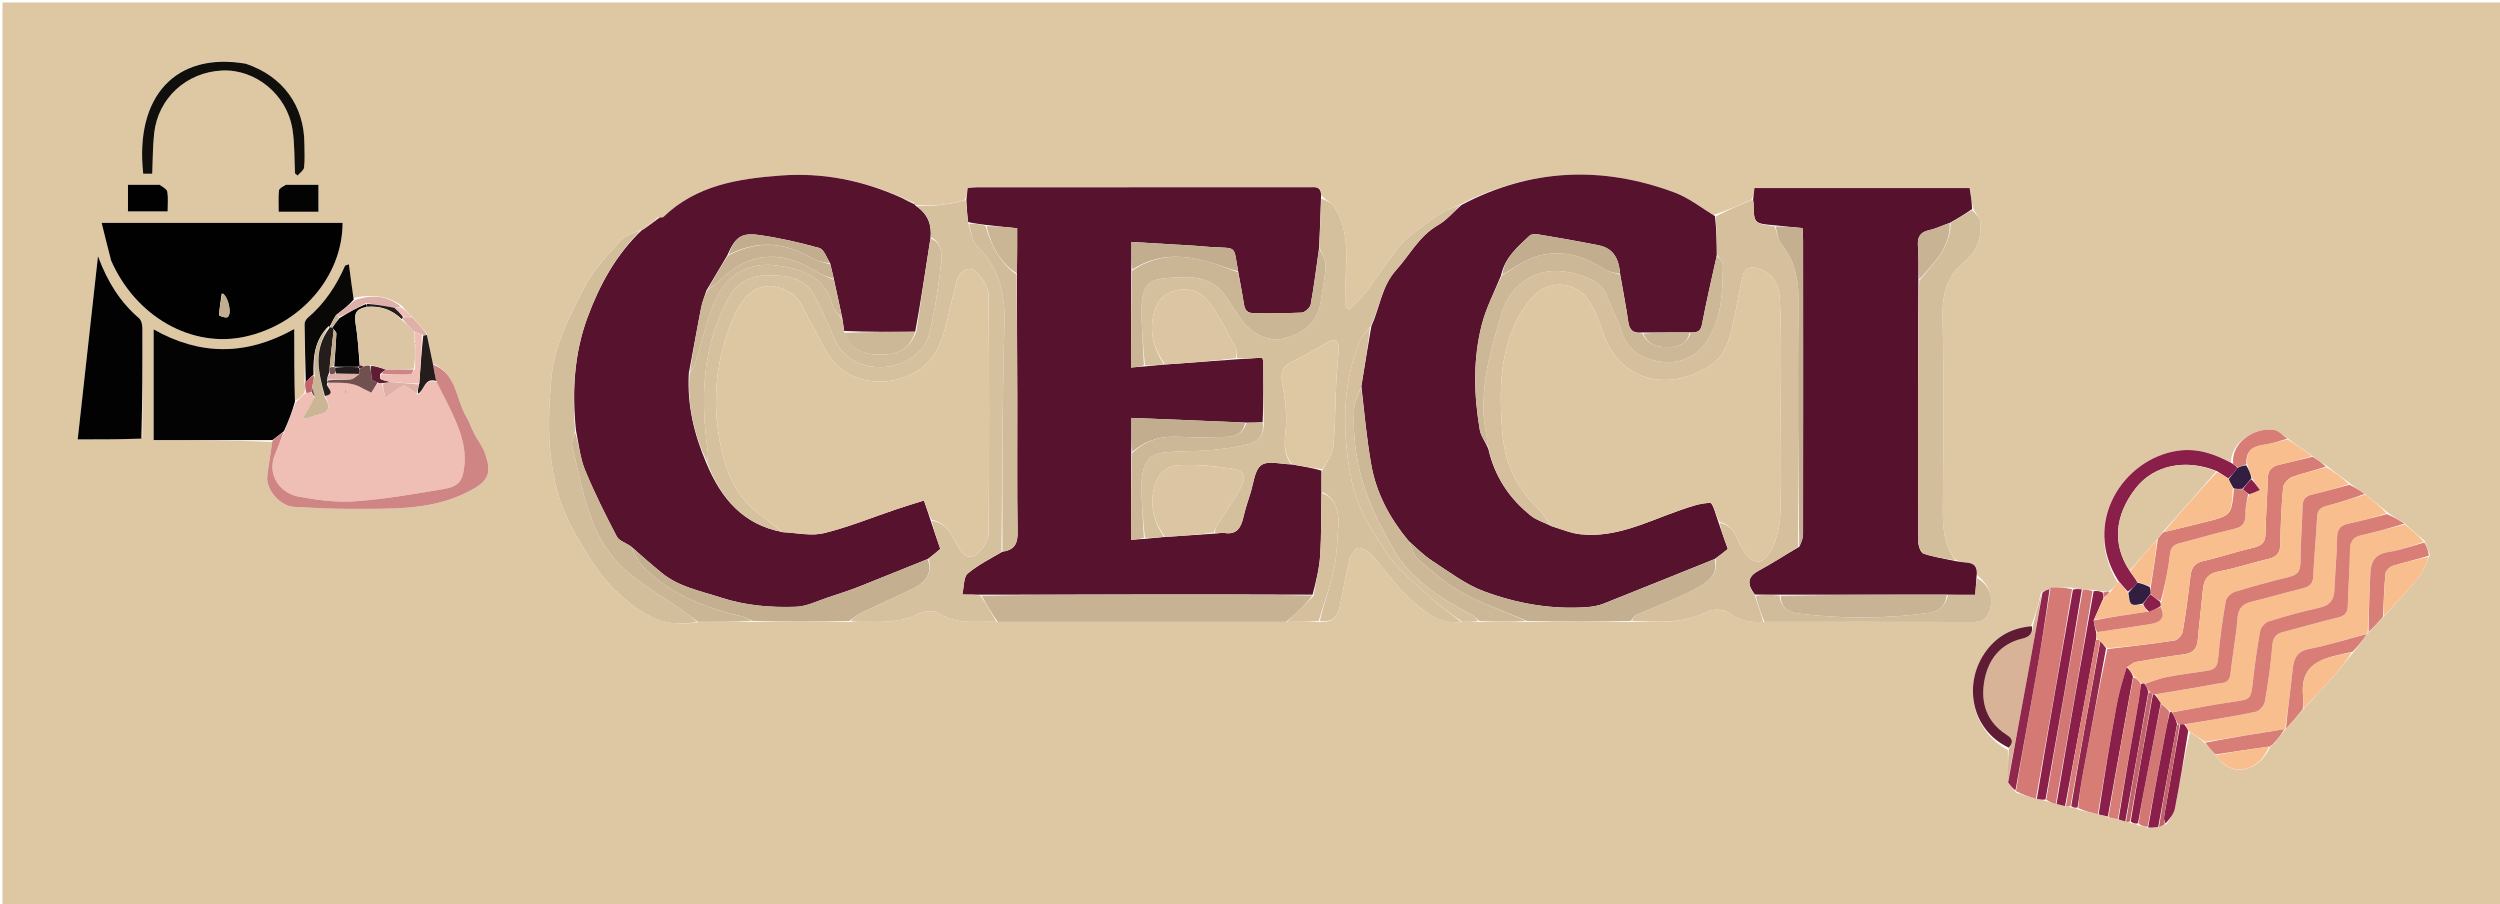 <svg version="1.1" id="Layer_1" xmlns="http://www.w3.org/2000/svg" xmlns:xlink="http://www.w3.org/1999/xlink" x="0px" y="0px"
	 width="100%" viewBox="0 0 1001 362" enable-background="new 0 0 1001 362" xml:space="preserve">
<path fill="#DEC8A4" opacity="1" stroke="none" 
	d="
M654,363 
	C436,363 218.5,363 1,363 
	C1,242.333 1,121.667 1,1 
	C334.666,1 668.333,1 1001.999,1 
	C1002,121.666 1002,242.333 1002,363 
	C886.167,363 770.333,363 654,363 
M164.716,126.456 
	C163.468,125.301 162.22,124.145 160.776,122.326 
	C154.981,118.325 148.746,117.73 141.441,119.299 
	C140.87,114.86 140.298,110.422 139.706,105.82 
	C138.708,106.205 138.233,106.24 138.143,106.445 
	C134.636,114.422 129.947,121.532 123.242,127.229 
	C122.574,127.797 121.956,128.88 121.964,129.718 
	C122.038,137.481 122.255,145.242 121.903,153.08 
	C122.1,154.396 122.297,155.713 121.909,157.31 
	C120.728,158.614 119.547,159.918 117.806,160.558 
	C117.806,151.181 117.806,141.804 117.806,131.742 
	C98.562,142.514 80.073,142.371 61.52,131.895 
	C61.52,146.873 61.52,161.25 61.52,176.208 
	C77.555,176.208 93.319,176.208 109.037,176.97 
	C108.35,181.579 107.534,186.173 107.01,190.801 
	C106.413,196.069 112.25,202.688 117.664,202.95 
	C125.082,203.31 132.508,203.8 139.928,203.756 
	C155.835,203.662 171.981,204.578 186.821,197.218 
	C195.356,192.985 197.266,189.952 194.132,181.337 
	C193.128,178.578 191.196,176.168 189.823,173.528 
	C188.712,171.393 188.013,169.026 186.768,166.984 
	C182.448,159.899 183.055,149.665 173.323,145.586 
	C172.527,141.765 171.731,137.944 170.846,133.423 
	C168.91,131.286 166.975,129.15 164.716,126.456 
M909.36,298.779 
	C909.619,298.613 909.83,298.4 910.578,297.799 
	C912.065,295.859 913.552,293.92 914.998,292.002 
	C914.998,292.002 914.98,292.045 915.565,291.711 
	C917.714,289.154 919.862,286.597 922.588,283.698 
	C926.664,279.232 930.814,274.832 934.789,270.278 
	C937.342,267.352 939.637,264.2 942.621,260.791 
	C944.44,258.428 946.26,256.066 948.071,253.442 
	C948.071,253.442 948.025,253.184 948.712,253.045 
	C950.52,251.033 952.328,249.021 954.681,246.659 
	C959.268,241.544 964.039,236.578 968.358,231.245 
	C970.331,228.809 971.413,225.651 972.927,222.101 
	C972.29,220.422 971.652,218.743 970.705,216.465 
	C968.095,214.29 965.486,212.116 962.58,209.36 
	C960.415,208.152 958.25,206.945 955.908,205.098 
	C952.963,202.732 950.017,200.366 946.607,197.52 
	C944.744,196.32 942.88,195.12 940.651,193.368 
	C937.709,191.211 934.768,189.054 931.431,186.404 
	C929.619,185.222 927.808,184.039 925.624,182.324 
	C922.411,180.197 919.199,178.069 915.669,175.315 
	C913.938,174.204 912.301,172.341 910.46,172.109 
	C901.974,171.04 893.257,177.681 893.291,185.224 
	C886.6,181.61 879.653,179.347 871.866,180.495 
	C850.338,183.669 833.23,209.183 847.909,233.239 
	C846.939,234.488 845.97,235.736 844.293,236.905 
	C843.583,236.898 842.874,236.891 841.526,236.743 
	C840.456,236.611 839.385,236.478 837.456,236.158 
	C836.287,236.125 835.117,236.091 833.168,235.922 
	C832.117,235.838 831.066,235.755 829.323,235.259 
	C826.805,235.243 824.287,235.227 821.324,235.295 
	C820.964,235.41 820.836,235.65 821.002,235.996 
	C821.002,235.996 820.977,235.934 820.303,235.79 
	C819.482,236.182 818.661,236.574 817.252,237.356 
	C816.161,241.785 815.07,246.214 813.167,250.845 
	C805.784,251.338 799.871,254.533 795.404,260.443 
	C785.944,272.954 788.746,292.024 803.978,300.346 
	C803.971,304.567 803.964,308.788 804.136,313.628 
	C805.083,314.699 806.03,315.769 807.368,317.459 
	C809.972,318.24 812.577,319.022 815.941,319.947 
	C816.955,320.138 817.968,320.329 819.524,320.843 
	C820.726,321.179 821.928,321.515 823.76,321.969 
	C824.787,322.237 825.815,322.506 827.542,322.96 
	C828.024,322.982 828.506,323.003 829.536,323.316 
	C830.326,323.44 831.115,323.564 832.402,324.269 
	C834.923,324.842 837.445,325.415 840.633,326.198 
	C841.747,326.446 842.862,326.694 844.473,327.462 
	C845.648,327.637 846.823,327.812 848.578,328.229 
	C849.372,328.46 850.165,328.69 851.558,329.094 
	C851.971,329.126 852.384,329.159 853.354,329.582 
	C854.236,329.735 855.117,329.888 856.478,330.541 
	C857.616,330.728 858.754,330.914 860.346,331.628 
	C861.614,331.459 862.881,331.289 864.785,331.071 
	C865.535,330.77 866.286,330.468 867.667,329.824 
	C868.75,327.819 870.404,325.925 870.82,323.79 
	C872.82,313.541 874.485,303.227 876.903,293.104 
	C878.898,294.419 880.893,295.734 882.995,297.716 
	C884.323,299.173 885.651,300.631 887.332,302.655 
	C893.04,311.321 904.263,309.565 909.003,298.956 
	C909.003,298.956 908.951,298.976 909.36,298.779 
M592.946,248.988 
	C598.968,248.979 604.99,248.971 611.948,248.975 
	C625.62,248.973 639.292,248.971 653.906,248.987 
	C664.004,249.062 674.088,249.747 683.645,244.881 
	C685.981,243.691 690.491,243.907 692.46,245.448 
	C696.708,248.773 701.113,249.28 706.941,248.994 
	C734.556,248.994 762.171,248.94 789.785,249.059 
	C793.265,249.074 795.489,248.145 796.566,244.711 
	C798.331,239.085 796.75,234.501 791.438,230.108 
	C791.992,226.838 790.398,225.452 787.296,225.258 
	C785.865,225.168 784.447,224.871 782.879,224.006 
	C777.937,217.662 777.858,210.305 777.92,202.695 
	C778.125,177.363 778.348,152.022 777.813,126.7 
	C777.618,117.465 779.727,110.233 787.019,104.326 
	C791.842,100.419 793.538,94.693 792.843,88.577 
	C792.659,86.955 790.937,85.508 789.959,83.156 
	C789.518,80.568 789.077,77.98 788.62,75.295 
	C759.699,75.295 731.135,75.295 702.488,75.295 
	C702.285,77.059 702.116,78.527 701.22,80.028 
	C696.443,82.11 691.666,84.192 686.213,86.054 
	C680.986,83.018 676.065,79.158 670.481,77.082 
	C641.403,66.272 612.85,67.457 584.376,82.032 
	C582.026,83.081 579.552,83.921 577.359,85.231 
	C574.523,86.924 571.835,88.895 569.224,90.927 
	C566.235,93.254 562.933,95.402 560.595,98.297 
	C555.814,104.22 551.693,110.67 547.083,116.738 
	C545.106,119.34 542.589,121.53 540.317,123.908 
	C539.831,123.647 539.346,123.385 538.86,123.124 
	C538.86,118.229 538.651,113.323 538.905,108.441 
	C539.369,99.517 539.261,90.697 534.29,82.862 
	C533.209,81.159 530.857,80.262 528.91,78.167 
	C529.256,74.346 526.528,74.989 524.27,74.989 
	C479.975,74.985 435.679,74.983 391.384,75 
	C390.096,75 388.809,75.201 387.465,75.313 
	C387.267,77.057 387.101,78.526 386.208,80.028 
	C381.32,81.848 372.139,82.817 366.368,82.01 
	C366.368,82.01 366.015,81.732 365.837,81.043 
	C364.414,80.416 362.992,79.79 360.884,79.031 
	C345.57,72.184 329.483,69.046 312.797,70.268 
	C295.667,71.523 278.8,74.124 265.616,86.889 
	C265.336,87.16 264.657,87.019 263.401,87.055 
	C261.625,88.43 259.849,89.804 257.898,91.607 
	C257.699,91.87 257.435,92.016 256.327,92.023 
	C253.615,93.454 250.227,94.285 248.32,96.431 
	C243.164,102.232 237.609,108.06 234.092,114.85 
	C228.097,126.422 221.981,138.079 220.748,151.603 
	C218.723,173.819 219.167,195.54 231.235,215.3 
	C235.539,222.346 239.726,229.818 245.517,235.521 
	C254.536,244.404 264.796,252.154 279.949,248.985 
	C286.968,248.977 293.988,248.97 301.943,248.976 
	C314.616,248.974 327.289,248.971 340.904,248.987 
	C342.397,248.992 343.891,249.008 345.385,249.001 
	C352.794,248.963 360.184,249.528 367.242,245.964 
	C369.659,244.743 373.885,244.189 375.843,245.493 
	C383.21,250.399 391.203,248.623 399.954,248.984 
	C438.297,248.984 476.64,248.984 515.913,248.998 
	C519.942,248.996 523.971,248.994 528.801,248.994 
	C533.023,249.364 535.479,247.172 536.34,243.306 
	C537.777,236.852 538.771,230.295 540.357,223.883 
	C540.798,222.104 542.647,219.412 543.894,219.388 
	C545.777,219.352 548.122,220.905 549.525,222.457 
	C554.5,227.962 558.674,234.274 564.07,239.292 
	C569.812,244.633 576.026,250.111 585.876,248.998 
	C587.921,248.993 589.966,248.989 592.946,248.988 
M44.7,104.728 
	C54.388,126.85 76.747,139.459 98.066,134.822 
	C120.499,129.943 137.156,110.59 137.173,89.239 
	C105.246,89.239 73.32,89.239 40.697,89.239 
	C41.974,94.427 43.157,99.231 44.7,104.728 
M56.955,175.273 
	C56.99,160.64 57.059,146.006 57.003,131.373 
	C56.998,130.035 56.602,128.22 55.691,127.438 
	C48.23,121.027 43.112,113.05 39.232,102.575 
	C36.434,127.845 33.795,151.675 31.108,175.943 
	C39.707,175.943 47.982,175.943 56.955,175.273 
M97.995,25.349 
	C70.389,20.676 53.899,38.544 57.347,69.572 
	C58.527,69.572 59.721,69.572 60.958,69.572 
	C61.204,63.975 61.142,58.64 61.727,53.377 
	C63.294,39.28 74.628,28.931 88.889,28.245 
	C102.21,27.603 114.785,37.741 117.064,51.572 
	C118.028,57.421 117.808,63.464 118.125,69.419 
	C118.468,69.715 118.812,70.012 119.155,70.308 
	C120.064,69.22 121.617,68.208 121.756,67.029 
	C122.126,63.911 121.891,60.72 121.882,57.559 
	C121.841,42.325 113.234,30.455 97.995,25.349 
M113.92,73.995 
	C113.144,74.759 111.784,75.464 111.698,76.299 
	C111.415,79.063 111.591,81.874 111.591,84.767 
	C117.147,84.767 122.225,84.767 127.497,84.767 
	C127.497,81.139 127.497,77.755 127.497,73.992 
	C123.094,73.992 118.968,73.992 113.92,73.995 
M63.366,73.997 
	C59.291,73.997 55.216,73.997 51.237,73.997 
	C51.237,78.009 51.237,81.284 51.237,84.632 
	C56.64,84.632 61.825,84.632 67.119,84.632 
	C67.119,81.771 67.392,79.235 66.992,76.81 
	C66.818,75.755 65.262,74.928 63.366,73.997 
z"/>
<path fill="#57132E" opacity="1" stroke="none" 
	d="
M386.934,79.996 
	C387.101,78.526 387.267,77.057 387.465,75.313 
	C388.809,75.201 390.096,75 391.384,75 
	C435.679,74.983 479.975,74.985 524.27,74.989 
	C526.528,74.989 529.256,74.346 528.926,79.041 
	C528.712,86.27 528.481,92.625 528.155,99.407 
	C527.025,107.202 526.15,114.6 524.805,121.912 
	C524.561,123.234 522.438,125.103 521.097,125.177 
	C514.823,125.525 508.517,125.231 502.228,125.381 
	C499.467,125.447 498.45,124.243 498.066,121.696 
	C497.426,117.45 496.532,113.243 495.761,108.622 
	C493.768,98.168 495.728,99.488 484.948,98.918 
	C482.954,98.812 480.968,98.55 478.974,98.428 
	C470.405,97.904 461.835,97.405 453.029,96.883 
	C453.029,101.075 453.029,104.539 452.95,108.465 
	C452.87,121.574 452.87,134.221 452.87,147.171 
	C455.1,146.96 456.564,146.821 458.423,146.712 
	C461.214,146.457 463.609,146.171 466.443,145.947 
	C476.252,145.27 485.622,144.531 495.414,143.842 
	C499.056,143.658 502.278,143.426 505.353,143.204 
	C505.631,144.029 505.821,144.333 505.824,144.638 
	C505.888,152.744 505.934,160.85 505.559,169.067 
	C503.097,169.221 501.06,169.263 498.563,169.208 
	C483.121,168.522 468.14,167.933 453.017,167.338 
	C453.017,172.409 453.017,176.705 452.94,181.465 
	C452.863,193.244 452.863,204.559 452.863,216.165 
	C455.091,215.975 456.555,215.85 458.416,215.759 
	C461.209,215.505 463.606,215.217 466.451,214.996 
	C473.263,214.575 479.627,214.086 486.395,213.657 
	C487.958,213.597 489.159,213.224 490.271,213.402 
	C495.289,214.205 496.889,211.19 497.856,207.096 
	C498.619,203.866 499.624,200.686 500.655,197.528 
	C501.938,193.602 502.279,188.222 505.025,186.247 
	C507.713,184.313 512.91,185.869 517.432,185.979 
	C521.628,186.706 525.398,187.347 529.095,188.434 
	C529.072,191.586 529.121,194.292 529.103,197.463 
	C528.927,206.055 529.115,214.202 528.601,222.304 
	C528.264,227.626 526.914,232.885 525.552,238.099 
	C504.647,238.024 484.206,238.002 463.765,238.025 
	C440.171,238.052 416.576,238.119 392.539,238.11 
	C390.164,238.052 388.231,238.052 385.303,238.052 
	C386.078,234.663 385.81,231.06 387.433,229.682 
	C391.498,226.231 396.419,223.787 401.377,220.895 
	C406.445,220.162 407.531,217.438 407.454,212.859 
	C407.16,195.383 407.371,177.9 407.328,160.419 
	C407.287,143.612 407.165,126.804 407.181,109.537 
	C407.283,103.208 407.283,97.339 407.283,91.394 
	C402.781,90.939 398.886,90.547 394.607,90.052 
	C392.144,89.702 390.067,89.453 387.667,88.928 
	C387.208,85.766 387.071,82.881 386.934,79.996 
z"/>
<path fill="#57122E" opacity="1" stroke="none" 
	d="
M585.171,82.069 
	C612.85,67.457 641.403,66.272 670.481,77.082 
	C676.065,79.158 680.986,83.018 686.683,86.533 
	C687.276,92 687.399,96.988 687.379,102.397 
	C685.277,111.888 683.167,120.929 681.444,130.043 
	C680.887,132.987 679.198,133.149 676.541,133.103 
	C670.049,133.082 664.021,133.128 657.579,133.109 
	C653.971,133.518 652.447,132.244 651.978,128.931 
	C651.083,122.601 649.809,116.326 648.691,109.647 
	C648.242,103.755 646.073,99.429 640.203,98.243 
	C632.262,96.639 624.273,95.264 616.285,93.911 
	C615.044,93.701 613.227,93.632 612.472,94.343 
	C607.714,98.821 602.534,103.077 600.996,110.341 
	C598.291,117.082 595.018,123.309 593.319,129.94 
	C589.76,143.826 590.092,158.002 592.498,172.073 
	C592.93,174.597 594.721,176.889 595.896,179.655 
	C598.465,190.902 604.389,199.673 613.047,206.545 
	C615.276,208.315 618.24,209.16 621.141,210.641 
	C625.228,211.909 628.983,213.508 632.864,213.923 
	C647.295,215.467 659.816,208.705 672.864,204.232 
	C676.747,202.901 680.785,201.401 684.764,201.366 
	C685.872,201.356 687.024,206.312 688.161,209.359 
	C689.383,213.091 690.6,216.455 691.817,219.815 
	C690.121,221.176 688.506,222.471 686.523,223.851 
	C671.492,229.867 656.848,235.843 642.149,241.678 
	C640.049,242.512 637.698,242.928 635.43,243.092 
	C621.198,244.119 607.314,241.653 594.139,236.752 
	C586.728,233.995 580.137,228.905 573.394,224.531 
	C570.032,222.349 567.159,219.413 563.927,216.518 
	C556.342,207.364 551.034,197.35 549.032,185.961 
	C547.231,175.72 546.299,165.326 545.092,154.592 
	C546.433,146.457 547.666,138.729 549.08,130.671 
	C552.553,122.966 553.125,114.667 559.054,108.086 
	C564.514,102.027 568.214,94.511 575.729,90.177 
	C579.26,88.14 582.047,84.812 585.171,82.069 
z"/>
<path fill="#57122E" opacity="1" stroke="none" 
	d="
M264.164,87.07 
	C264.657,87.019 265.336,87.16 265.616,86.889 
	C278.8,74.124 295.667,71.523 312.797,70.268 
	C329.483,69.046 345.57,72.184 361.375,79.405 
	C363.249,80.43 364.632,81.081 366.015,81.732 
	C366.015,81.732 366.368,82.01 366.661,82.403 
	C371.451,85.637 373.138,89.806 372.553,95.418 
	C370.566,108.158 368.735,120.454 366.446,132.827 
	C356.673,132.899 347.357,132.895 338.02,132.53 
	C337.762,130.776 337.524,129.382 337.282,127.569 
	C336.139,122.101 335,117.054 333.864,111.65 
	C333.388,109.479 332.91,107.664 332.403,105.454 
	C330.956,103.066 329.891,99.813 328.059,99.3 
	C320.157,97.087 312.09,95.258 303.968,94.099 
	C296.714,93.063 294.32,95.008 291.165,102.346 
	C288.37,107.115 285.717,111.559 282.858,116.319 
	C281.99,118.864 281.144,121.056 280.701,123.326 
	C279.034,131.87 277.498,140.44 275.808,149.376 
	C275.073,162.132 277.881,173.824 282.839,185.464 
	C288.7,199.563 297.457,210.012 313.392,213.076 
	C319.214,213.393 324.936,214.71 330.021,213.452 
	C339.913,211.004 349.441,207.092 359.134,203.83 
	C362.667,202.64 366.241,201.573 369.938,200.405 
	C370.992,203.455 371.798,205.785 372.661,208.498 
	C374.008,212.612 375.298,216.345 376.489,219.792 
	C374.74,221.276 373.216,222.569 371.331,223.901 
	C362.065,227.565 353.184,231.257 344.24,234.787 
	C340.106,236.418 335.868,237.795 331.641,239.175 
	C327.359,240.572 323.067,242.8 318.719,242.954 
	C308.522,243.314 298.48,242.488 288.463,239.217 
	C280.275,236.544 271.809,234.997 264.939,229.381 
	C260.882,226.063 256.944,222.599 252.781,218.893 
	C250.688,217.366 247.903,216.597 246.988,214.85 
	C242.433,206.149 238.01,197.338 234.277,188.262 
	C232.287,183.424 231.788,177.973 230.626,172.341 
	C229.033,156.682 229.884,141.655 235.186,127.236 
	C240.033,114.055 246.718,101.854 257.107,92.045 
	C257.435,92.016 257.699,91.87 258.333,91.351 
	C260.566,89.754 262.365,88.412 264.164,87.07 
z"/>
<path fill="#56112D" opacity="1" stroke="none" 
	d="
M783.024,224.668 
	C784.447,224.871 785.865,225.168 787.296,225.258 
	C790.398,225.452 791.992,226.838 791.395,230.964 
	C791.213,233.728 791.073,235.636 790.887,238.172 
	C787.104,238.172 783.557,238.172 779.545,238.1 
	C757.05,238.077 735.019,238.125 712.539,238.11 
	C709.057,238.085 706.026,238.125 702.636,238.051 
	C699.682,234.156 699.346,231.067 704.154,228.505 
	C709.583,225.611 714.729,222.189 720.415,218.924 
	C721.218,217.216 721.938,215.58 721.94,213.943 
	C721.994,174.685 721.973,135.427 721.952,96.169 
	C721.951,94.558 721.815,92.947 721.74,91.325 
	C717.864,90.961 714.412,90.637 710.53,90.202 
	C702.275,89.482 702.278,89.482 702.126,81.475 
	C702.117,80.981 702.009,80.489 701.947,79.996 
	C702.116,78.527 702.285,77.059 702.488,75.295 
	C731.135,75.295 759.699,75.295 788.62,75.295 
	C789.077,77.98 789.518,80.568 789.628,83.706 
	C786.538,85.897 783.778,87.539 780.664,89.26 
	C777.681,90.3 775.116,91.554 772.406,92.151 
	C768.731,92.96 767.689,94.987 767.943,98.544 
	C768.262,103.016 768.113,107.522 768.105,112.477 
	C768.032,128.888 768.016,144.834 768.012,160.78 
	C768.007,179.55 767.962,198.321 768.105,217.09 
	C768.117,218.682 769.069,221.293 770.179,221.667 
	C774.326,223.065 778.721,223.729 783.024,224.668 
z"/>
<path fill="#D5C09D" opacity="1" stroke="none" 
	d="
M584.773,82.051 
	C582.047,84.812 579.26,88.14 575.729,90.177 
	C568.214,94.511 564.514,102.027 559.054,108.086 
	C553.125,114.667 552.553,122.966 548.74,130.741 
	C546.855,133.125 545.05,134.938 544.195,137.123 
	C537.044,155.393 537.527,174.47 541.276,193.007 
	C543.272,202.873 549.177,212.331 554.877,220.942 
	C559.327,227.665 566.019,232.972 572.026,238.575 
	C576.071,242.348 580.656,245.541 585,248.994 
	C576.026,250.111 569.812,244.633 564.07,239.292 
	C558.674,234.274 554.5,227.962 549.525,222.457 
	C548.122,220.905 545.777,219.352 543.894,219.388 
	C542.647,219.412 540.798,222.104 540.357,223.883 
	C538.771,230.295 537.777,236.852 536.34,243.306 
	C535.479,247.172 533.023,249.364 528.415,248.624 
	C530.092,241.534 532.626,234.913 534.074,228.063 
	C535.328,222.128 535.485,215.94 535.878,209.848 
	C536.286,203.523 533.404,198.272 529.17,196.999 
	C529.121,194.292 529.072,191.586 529.439,188.363 
	C531.237,184.874 533.525,181.991 533.826,178.913 
	C534.663,170.34 534.628,161.683 535.035,153.064 
	C535.247,148.598 535.778,144.146 535.957,139.679 
	C536.105,135.953 534.379,135.326 531.279,137.152 
	C527.141,139.589 523.048,142.159 518.703,144.172 
	C513.244,146.7 512.499,148.736 513.634,154.774 
	C514.684,160.353 515.323,166.215 514.793,171.824 
	C514.311,176.912 513.715,181.584 517.006,185.894 
	C512.91,185.869 507.713,184.313 505.025,186.247 
	C502.279,188.222 501.938,193.602 500.655,197.528 
	C499.624,200.686 498.619,203.866 497.856,207.096 
	C496.889,211.19 495.289,214.205 490.271,213.402 
	C489.159,213.224 487.958,213.597 486.413,213.319 
	C486.555,211.915 487.019,210.868 487.622,209.909 
	C490.62,205.142 493.906,200.536 496.605,195.607 
	C499.312,190.662 498.373,188.435 492.809,187.587 
	C486.285,186.594 479.604,186.015 473.019,186.209 
	C466.319,186.408 463.199,189.976 461.817,196.739 
	C460.442,203.467 462.401,209.374 466.003,214.929 
	C463.606,215.217 461.209,215.505 458.413,215.344 
	C457.678,208.112 457.054,201.328 457.082,194.547 
	C457.115,186.477 459.584,182.119 465.064,181.344 
	C471.415,180.447 477.936,180.834 484.346,180.254 
	C489.67,179.773 495.038,179.082 500.202,177.763 
	C504.322,176.71 506.282,173.359 505.983,168.956 
	C505.934,160.85 505.888,152.744 505.824,144.638 
	C505.821,144.333 505.631,144.029 505.353,143.204 
	C502.278,143.426 499.056,143.658 495.414,143.438 
	C494.926,141.66 495.294,140.095 494.718,139.051 
	C491.285,132.828 488.176,126.308 483.877,120.72 
	C480.669,116.55 475.465,114.871 469.9,116.563 
	C464.641,118.162 462.58,121.989 461.619,127.218 
	C460.329,134.237 462.437,140.161 466.005,145.885 
	C463.609,146.171 461.214,146.457 458.419,146.305 
	C457.682,138.304 456.968,130.734 457.11,123.18 
	C457.269,114.702 459.564,111.865 467.416,111.298 
	C475.781,110.695 484.641,109.963 490.496,118.242 
	C492.702,121.361 494.715,124.615 496.878,127.765 
	C500.841,133.538 508.036,136.915 513.511,135.632 
	C522.805,133.455 527.745,128.478 528.919,120.13 
	C529.565,115.531 530.636,110.942 530.726,106.333 
	C530.774,103.9 529.13,101.433 528.25,98.981 
	C528.481,92.625 528.712,86.27 529.017,79.454 
	C530.857,80.262 533.209,81.159 534.29,82.862 
	C539.261,90.697 539.369,99.517 538.905,108.441 
	C538.651,113.323 538.86,118.229 538.86,123.124 
	C539.346,123.385 539.831,123.647 540.317,123.908 
	C542.589,121.53 545.106,119.34 547.083,116.738 
	C551.693,110.67 555.814,104.22 560.595,98.297 
	C562.933,95.402 566.235,93.254 569.224,90.927 
	C571.835,88.895 574.523,86.924 577.359,85.231 
	C579.552,83.921 582.026,83.081 584.773,82.051 
z"/>
<path fill="#D5BF9D" opacity="1" stroke="none" 
	d="
M701.583,80.012 
	C702.009,80.489 702.117,80.981 702.126,81.475 
	C702.278,89.482 702.275,89.482 710.533,90.585 
	C711.662,93.241 711.808,95.856 713.148,97.491 
	C719.158,104.822 720.286,113.065 720.161,122.323 
	C719.727,154.542 719.997,186.771 719.999,218.996 
	C714.729,222.189 709.583,225.611 704.154,228.505 
	C699.346,231.067 699.682,234.156 702.642,238.438 
	C704.005,242.288 705.005,245.638 706.005,248.988 
	C701.113,249.28 696.708,248.773 692.46,245.448 
	C690.491,243.907 685.981,243.691 683.645,244.881 
	C674.088,249.747 664.004,249.062 653.514,248.63 
	C653.768,247.569 654.279,246.559 655.079,246.212 
	C661.587,243.382 668.285,240.955 674.665,237.867 
	C684.529,233.092 688.01,230.343 686.891,223.767 
	C688.506,222.471 690.121,221.176 691.817,219.815 
	C690.6,216.455 689.383,213.091 688.516,209.376 
	C694.735,210.419 695.347,216.243 697.917,220.238 
	C701.661,226.057 705.566,226.772 709.021,220.488 
	C711.379,216.199 712.649,210.847 712.826,205.914 
	C713.323,192.106 713,178.268 713,164.442 
	C713,151.449 713.346,138.443 712.854,125.468 
	C712.601,118.776 713.297,111.067 704.726,107.825 
	C701.553,106.625 698.945,106.657 697.961,110.247 
	C696.702,114.838 695.956,119.571 694.989,124.242 
	C693.299,132.397 692.321,141.249 684.818,146.304 
	C669.702,156.487 648.609,154.111 641.68,132.693 
	C640.312,128.465 638.54,124.227 636.167,120.493 
	C631.238,112.734 620.559,111.788 614.244,118.345 
	C612.078,120.594 610.158,123.191 608.613,125.907 
	C600.228,140.651 600.317,156.749 601.512,172.955 
	C602.376,184.663 606.751,194.79 615.303,203.07 
	C617.486,205.184 619.03,207.958 620.867,210.43 
	C618.24,209.16 615.276,208.315 613.047,206.545 
	C604.389,199.673 598.465,190.902 595.917,179.233 
	C595.284,174.355 594.279,170.286 594.064,166.175 
	C593.298,151.472 597.557,137.581 601.839,123.809 
	C602.997,120.086 605.674,116.316 608.68,113.788 
	C616.776,106.979 625.992,107.513 635.416,111.136 
	C639.396,112.667 642.182,114.955 643.66,119.1 
	C645.272,123.617 647.77,127.836 649.191,132.4 
	C651.745,140.605 657.862,143.99 665.565,144.869 
	C673.555,145.781 680.032,142.281 684.116,135.514 
	C689.553,126.504 689.746,116.208 689.83,106.054 
	C689.841,104.701 688.329,103.335 687.522,101.975 
	C687.399,96.988 687.276,92 687.021,86.643 
	C691.666,84.192 696.443,82.11 701.583,80.012 
z"/>
<path fill="#020101" opacity="1" stroke="none" 
	d="
M44.52,104.382 
	C43.157,99.231 41.974,94.427 40.697,89.239 
	C73.32,89.239 105.246,89.239 137.173,89.239 
	C137.156,110.59 120.499,129.943 98.066,134.822 
	C76.747,139.459 54.388,126.85 44.52,104.382 
M88.786,117.461 
	C88.379,120.372 87.884,123.277 87.725,126.201 
	C87.712,126.445 90.323,127.441 91.079,126.999 
	C92.896,125.936 91.643,118.912 88.786,117.461 
z"/>
<path fill="#D6C19E" opacity="1" stroke="none" 
	d="
M313.004,212.914 
	C297.457,210.012 288.7,199.563 283.111,185.19 
	C283.357,183.277 283.569,181.979 283.395,180.734 
	C280.434,159.621 281.034,139.123 291.48,119.639 
	C295.347,112.425 301.295,110.179 308.202,110.215 
	C315.129,110.251 322.449,111.241 326.22,118.57 
	C328.946,123.869 331.436,129.307 333.738,134.805 
	C337.127,142.9 343.626,147.153 352.959,146.995 
	C361.591,146.85 370.198,141.481 372.085,133.679 
	C374.33,124.395 375.733,114.866 376.835,105.366 
	C377.266,101.65 377.149,97.205 372.709,94.976 
	C373.138,89.806 371.451,85.637 366.883,82.435 
	C372.139,82.817 381.32,81.848 386.571,80.012 
	C387.071,82.881 387.208,85.766 387.669,89.338 
	C388.983,92.861 389.182,96.495 391.099,98.396 
	C400.065,107.289 402.542,117.791 402.18,130.152 
	C401.294,160.4 401.331,190.675 400.997,220.939 
	C396.419,223.787 391.498,226.231 387.433,229.682 
	C385.81,231.06 386.078,234.663 385.303,238.052 
	C388.231,238.052 390.164,238.052 392.611,238.461 
	C395.09,242.242 397.055,245.612 399.02,248.983 
	C391.203,248.623 383.21,250.399 375.843,245.493 
	C373.885,244.189 369.659,244.743 367.242,245.964 
	C360.184,249.528 352.794,248.963 345.385,249.001 
	C343.891,249.008 342.397,248.992 340.531,248.646 
	C341.944,247.199 343.646,245.919 345.529,245.018 
	C352.408,241.727 359.423,238.712 366.24,235.302 
	C371.435,232.703 373.46,228.011 371.691,223.862 
	C373.216,222.569 374.74,221.276 376.489,219.792 
	C375.298,216.345 374.008,212.612 373.042,208.512 
	C379.73,209.436 381.399,215.167 384.125,219.775 
	C386.487,223.767 389.501,223.831 392.194,220.961 
	C394.068,218.965 395.816,215.878 395.837,213.264 
	C396.082,181.457 396.121,149.646 395.793,117.841 
	C395.763,114.863 393.401,111.416 391.178,109.087 
	C388.726,106.519 384.916,107.828 383.53,111.175 
	C382.777,112.992 382.536,115.016 382.011,116.932 
	C379.963,124.406 378.841,132.311 375.635,139.253 
	C368.811,154.024 345.489,157.543 334.371,145.577 
	C330.433,141.338 328.298,135.44 325.247,130.357 
	C322.552,125.867 320.753,119.743 316.756,117.346 
	C306.711,111.322 298.888,115.116 293.651,127.205 
	C286.844,142.921 285.027,159.597 288.177,176.567 
	C290.41,188.598 294.678,199.582 305.371,206.914 
	C308.035,208.74 310.466,210.905 313.004,212.914 
z"/>
<path fill="#EFBEB5" opacity="1" stroke="none" 
	d="
M118.366,161.222 
	C119.547,159.918 120.728,158.614 122.321,157.461 
	C123.439,157.361 124.146,157.108 124.926,157.181 
	C125.338,158.019 125.676,158.53 125.982,159.403 
	C124.349,162.351 122.749,164.94 121.148,167.528 
	C123.638,167.607 125.193,166.432 126.896,166.151 
	C131.638,165.369 132.702,163.003 130.078,158.563 
	C135.463,157.496 129.565,154.689 131.603,153.253 
	C136.508,153.274 141.097,152.919 145.153,155.485 
	C146.399,156.102 147.646,156.72 148.657,157.22 
	C149.22,156.319 150.211,154.731 151.502,153.275 
	C152.187,153.444 152.573,153.481 152.994,153.817 
	C153.466,155.895 153.903,157.674 154.308,159.326 
	C156.895,157.472 159.007,155.54 161.486,154.42 
	C162.296,154.053 164.079,155.766 165.379,156.589 
	C165.973,156.966 166.474,157.49 167.419,158.015 
	C170.062,156.157 169.905,151.056 175.009,153.094 
	C177.484,158.226 180.004,162.937 182.129,167.821 
	C184.63,173.571 186.553,179.484 185.977,185.963 
	C185.41,192.343 183.907,194.764 177.682,195.804 
	C165.909,197.771 154.099,199.863 142.219,200.719 
	C134.721,201.259 126.967,200.207 119.515,198.845 
	C112.384,197.543 106.762,190.357 110.019,182.168 
	C111.263,179.042 112.595,175.95 114.013,172.513 
	C115.548,168.529 116.957,164.876 118.366,161.222 
M137.959,156.525 
	C138.124,156.854 138.29,157.183 138.456,157.511 
	C138.437,157.038 138.418,156.564 137.959,156.525 
z"/>
<path fill="#040303" opacity="1" stroke="none" 
	d="
M118.086,160.89 
	C116.957,164.876 115.548,168.529 113.698,172.636 
	C111.866,174.129 110.475,175.168 109.084,176.208 
	C93.319,176.208 77.555,176.208 61.52,176.208 
	C61.52,161.25 61.52,146.873 61.52,131.895 
	C80.073,142.371 98.562,142.514 117.806,131.742 
	C117.806,141.804 117.806,151.181 118.086,160.89 
z"/>
<path fill="#D3BE9C" opacity="1" stroke="none" 
	d="
M782.951,224.337 
	C778.721,223.729 774.326,223.065 770.179,221.667 
	C769.069,221.293 768.117,218.682 768.105,217.09 
	C767.962,198.321 768.007,179.55 768.012,160.78 
	C768.016,144.834 768.032,128.888 768.432,112.404 
	C774.431,105.134 781.073,98.958 781.018,89.181 
	C783.778,87.539 786.538,85.897 789.609,84.118 
	C790.937,85.508 792.659,86.955 792.843,88.577 
	C793.538,94.693 791.842,100.419 787.019,104.326 
	C779.727,110.233 777.618,117.465 777.813,126.7 
	C778.348,152.022 778.125,177.363 777.92,202.695 
	C777.858,210.305 777.937,217.662 782.951,224.337 
z"/>
<path fill="#D3BE9C" opacity="1" stroke="none" 
	d="
M256.717,92.034 
	C246.718,101.854 240.033,114.055 235.186,127.236 
	C229.884,141.655 229.033,156.682 230.28,172.61 
	C229.62,175.088 228.725,176.985 229.109,178.571 
	C231.557,188.678 233.478,199.03 237.2,208.673 
	C239.825,215.474 244.003,222.387 249.31,227.271 
	C256.877,234.235 266.127,239.367 274.622,245.333 
	C276.174,246.423 277.555,247.757 279.015,248.978 
	C264.796,252.154 254.536,244.404 245.517,235.521 
	C239.726,229.818 235.539,222.346 231.235,215.3 
	C219.167,195.54 218.723,173.819 220.748,151.603 
	C221.981,138.079 228.097,126.422 234.092,114.85 
	C237.609,108.06 243.164,102.232 248.32,96.431 
	C250.227,94.285 253.615,93.454 256.717,92.034 
z"/>
<path fill="#C7B393" opacity="1" stroke="none" 
	d="
M399.487,248.983 
	C397.055,245.612 395.09,242.242 393.054,238.52 
	C416.576,238.119 440.171,238.052 463.765,238.025 
	C484.206,238.002 504.647,238.024 525.485,238.437 
	C523.417,241.235 520.973,243.643 518.478,245.997 
	C517.365,247.048 516.151,247.991 514.983,248.983 
	C476.64,248.984 438.297,248.984 399.487,248.983 
z"/>
<path fill="#D87D76" opacity="1" stroke="none" 
	d="
M925.996,182.857 
	C927.808,184.039 929.619,185.222 931.302,186.821 
	C926.693,188.444 922.119,189.397 917.782,190.995 
	C916.229,191.567 914.308,193.607 914.167,195.127 
	C913.476,202.55 913.123,210.022 913.079,217.479 
	C913.058,221.09 911.888,222.936 908.332,223.763 
	C901.709,225.305 895.227,227.534 888.555,228.766 
	C884.078,229.592 882.436,231.912 882.054,236.012 
	C881.424,242.771 880.572,249.51 879.982,256.272 
	C879.67,259.845 877.977,261.545 874.4,262.006 
	C867.997,262.831 861.621,263.888 855.27,265.049 
	C854.047,265.273 852.994,266.421 851.501,267.188 
	C849.91,272.286 848.428,277.294 847.501,282.402 
	C844.868,296.909 842.461,311.457 839.966,325.988 
	C837.445,325.415 834.923,324.842 832.127,323.569 
	C832.565,318.46 833.191,314.033 834.007,309.642 
	C837.091,293.044 840.237,276.457 843.79,259.894 
	C853.073,258.801 861.946,257.805 870.757,256.419 
	C872.018,256.22 873.723,254.261 873.96,252.898 
	C875.205,245.728 876.163,238.502 876.971,231.267 
	C877.359,227.798 878.26,225.49 882.224,224.62 
	C889.02,223.129 895.632,220.806 902.414,219.236 
	C905.766,218.461 907.088,217.039 907.127,213.543 
	C907.208,206.253 907.869,198.97 908.004,191.68 
	C908.064,188.429 909.43,186.795 912.45,186.107 
	C916.978,185.076 921.482,183.945 925.996,182.857 
z"/>
<path fill="#020202" opacity="1" stroke="none" 
	d="
M56.606,175.608 
	C47.982,175.943 39.707,175.943 31.108,175.943 
	C33.795,151.675 36.434,127.845 39.232,102.575 
	C43.112,113.05 48.23,121.027 55.691,127.438 
	C56.602,128.22 56.998,130.035 57.003,131.373 
	C57.059,146.006 56.99,160.64 56.606,175.608 
z"/>
<path fill="#F9BE8E" opacity="1" stroke="none" 
	d="
M962.876,209.942 
	C965.486,212.116 968.095,214.29 970.52,216.913 
	C965.68,218.62 961.09,220.309 956.353,221.023 
	C950.968,221.835 949.226,224.842 949.074,229.767 
	C948.832,237.576 948.385,245.379 948.025,253.184 
	C948.025,253.184 948.071,253.442 947.683,253.691 
	C939.773,255.939 932.327,258.329 924.703,259.801 
	C919.699,260.767 918.462,263.61 918,267.943 
	C917.14,275.993 916.002,284.013 914.98,292.045 
	C914.98,292.045 914.998,292.002 914.595,292.003 
	C903.757,293.685 893.323,295.367 882.889,297.05 
	C880.893,295.734 878.898,294.419 876.484,292.71 
	C875.652,291.552 875.24,290.787 875.246,289.992 
	C884.807,288.37 893.981,286.93 903.06,285.036 
	C904.579,284.719 906.559,282.584 906.834,281.026 
	C908.159,273.529 909.248,265.964 909.843,258.378 
	C910.105,255.031 911.458,253.733 914.387,252.988 
	C921.627,251.146 928.796,249.014 936.058,247.266 
	C938.763,246.615 939.986,245.517 940.052,242.62 
	C940.222,235.157 940.86,227.702 940.928,220.24 
	C940.96,216.792 942.198,215.075 945.493,214.316 
	C951.314,212.977 957.085,211.412 962.876,209.942 
z"/>
<path fill="#F9BE8E" opacity="1" stroke="none" 
	d="
M947.071,198 
	C950.017,200.366 952.963,202.732 955.597,205.515 
	C950.462,207.161 945.674,208.567 940.802,209.554 
	C937.603,210.202 935.863,211.377 935.79,215.009 
	C935.646,222.13 935.009,229.24 934.682,236.36 
	C934.497,240.393 932.684,242.476 928.579,243.359 
	C921.774,244.823 915.048,246.722 908.407,248.812 
	C906.966,249.265 905.255,251.156 904.981,252.628 
	C903.744,259.294 902.838,266.031 902.08,272.773 
	C901.258,280.079 901.201,280.013 893.776,281.057 
	C885.751,282.186 877.796,283.811 869.608,285.168 
	C869.406,285.116 869.016,284.964 868.881,284.68 
	C867.58,283.56 866.413,282.725 865.162,281.57 
	C864.338,280.174 863.599,279.098 863.262,277.943 
	C871.5,276.547 879.359,275.354 887.153,273.832 
	C889.451,273.383 892.631,273.943 893.056,269.926 
	C893.838,262.522 895.3,255.182 895.87,247.768 
	C896.18,243.73 897.747,241.824 901.54,240.916 
	C908.313,239.294 914.995,237.294 921.755,235.613 
	C924.423,234.95 926.09,234.071 926.217,230.805 
	C926.527,222.868 927.408,214.954 927.764,207.017 
	C927.898,204.038 929.348,203.126 931.881,202.464 
	C936.985,201.13 942.013,199.505 947.071,198 
z"/>
<path fill="#F9BE8E" opacity="1" stroke="none" 
	d="
M851.862,267.143 
	C852.994,266.421 854.047,265.273 855.27,265.049 
	C861.621,263.888 867.997,262.831 874.4,262.006 
	C877.977,261.545 879.67,259.845 879.982,256.272 
	C880.572,249.51 881.424,242.771 882.054,236.012 
	C882.436,231.912 884.078,229.592 888.555,228.766 
	C895.227,227.534 901.709,225.305 908.332,223.763 
	C911.888,222.936 913.058,221.09 913.079,217.479 
	C913.123,210.022 913.476,202.55 914.167,195.127 
	C914.308,193.607 916.229,191.567 917.782,190.995 
	C922.119,189.397 926.693,188.444 931.5,187.067 
	C934.768,189.054 937.709,191.211 940.49,193.816 
	C935.51,195.522 930.712,196.873 925.862,198.004 
	C923.191,198.626 922.002,199.899 921.945,202.788 
	C921.798,210.259 921.109,217.725 921.106,225.193 
	C921.104,228.72 919.837,230.2 916.554,231.002 
	C909.291,232.776 902.062,234.726 894.922,236.939 
	C893.407,237.409 891.45,239.155 891.206,240.572 
	C889.882,248.246 888.771,255.981 888.145,263.74 
	C887.886,266.953 886.64,268.148 883.8,268.56 
	C878.384,269.347 872.949,270.055 867.58,271.095 
	C864.614,271.669 861.766,272.851 858.578,273.7 
	C857.903,273.623 857.515,273.605 857.029,273.253 
	C856.061,272.229 855.192,271.537 854.235,270.533 
	C853.386,269.195 852.624,268.169 851.862,267.143 
z"/>
<path fill="#F9BE8E" opacity="1" stroke="none" 
	d="
M925.81,182.59 
	C921.482,183.945 916.978,185.076 912.45,186.107 
	C909.43,186.795 908.064,188.429 908.004,191.68 
	C907.869,198.97 907.208,206.253 907.127,213.543 
	C907.088,217.039 905.766,218.461 902.414,219.236 
	C895.632,220.806 889.02,223.129 882.224,224.62 
	C878.26,225.49 877.359,227.798 876.971,231.267 
	C876.163,238.502 875.205,245.728 873.96,252.898 
	C873.723,254.261 872.018,256.22 870.757,256.419 
	C861.946,257.805 853.073,258.801 843.705,259.562 
	C842.449,258.402 841.709,257.603 840.847,256.6 
	C840.307,256.194 839.889,255.993 839.444,255.457 
	C839.368,254.456 839.318,253.789 839.676,253.096 
	C847.099,252.006 854.124,250.989 861.131,249.856 
	C865.14,249.209 867.202,247.257 865.136,242.656 
	C865.132,241.891 865.137,241.453 865.457,240.806 
	C866.826,234.432 868.138,228.297 868.82,222.092 
	C869.135,219.219 870.224,218.091 872.838,217.44 
	C880.092,215.632 887.246,213.404 894.534,211.76 
	C898.279,210.915 899.202,208.985 899.089,205.479 
	C899.007,202.93 899.779,200.355 900.547,197.893 
	C902.236,197.402 903.547,196.809 904.858,196.217 
	C903.817,194.748 902.777,193.279 901.793,191.453 
	C901.13,189.545 900.409,187.995 899.77,186.002 
	C899.21,180.868 901.536,178.785 905.978,178.14 
	C909.349,177.65 912.652,176.692 915.986,175.942 
	C919.199,178.069 922.411,180.197 925.81,182.59 
z"/>
<path fill="#C4B091" opacity="1" stroke="none" 
	d="
M686.523,223.851 
	C688.01,230.343 684.529,233.092 674.665,237.867 
	C668.285,240.955 661.587,243.382 655.079,246.212 
	C654.279,246.559 653.768,247.569 653.044,248.62 
	C639.292,248.971 625.62,248.973 611.364,248.631 
	C602.491,244.797 593.86,241.931 586.019,237.627 
	C579.48,234.038 573.67,228.992 567.954,224.105 
	C566.005,222.439 565.325,219.29 564.065,216.818 
	C567.159,219.413 570.032,222.349 573.394,224.531 
	C580.137,228.905 586.728,233.995 594.139,236.752 
	C607.314,241.653 621.198,244.119 635.43,243.092 
	C637.698,242.928 640.049,242.512 642.149,241.678 
	C656.848,235.843 671.492,229.867 686.523,223.851 
z"/>
<path fill="#D97E77" opacity="1" stroke="none" 
	d="
M869.81,285.219 
	C877.796,283.811 885.751,282.186 893.776,281.057 
	C901.201,280.013 901.258,280.079 902.08,272.773 
	C902.838,266.031 903.744,259.294 904.981,252.628 
	C905.255,251.156 906.966,249.265 908.407,248.812 
	C915.048,246.722 921.774,244.823 928.579,243.359 
	C932.684,242.476 934.497,240.393 934.682,236.36 
	C935.009,229.24 935.646,222.13 935.79,215.009 
	C935.863,211.377 937.603,210.202 940.802,209.554 
	C945.674,208.567 950.462,207.161 955.685,205.835 
	C958.25,206.945 960.415,208.152 962.728,209.651 
	C957.085,211.412 951.314,212.977 945.493,214.316 
	C942.198,215.075 940.96,216.792 940.928,220.24 
	C940.86,227.702 940.222,235.157 940.052,242.62 
	C939.986,245.517 938.763,246.615 936.058,247.266 
	C928.796,249.014 921.627,251.146 914.387,252.988 
	C911.458,253.733 910.105,255.031 909.843,258.378 
	C909.248,265.964 908.159,273.529 906.834,281.026 
	C906.559,282.584 904.579,284.719 903.06,285.036 
	C893.981,286.93 884.807,288.37 874.933,289.969 
	C873.787,289.976 873.373,289.976 872.703,289.983 
	C872.275,289.996 872.105,290 871.92,289.664 
	C871.208,287.954 870.509,286.587 869.81,285.219 
z"/>
<path fill="#D87D76" opacity="1" stroke="none" 
	d="
M858.864,273.759 
	C861.766,272.851 864.614,271.669 867.58,271.095 
	C872.949,270.055 878.384,269.347 883.8,268.56 
	C886.64,268.148 887.886,266.953 888.145,263.74 
	C888.771,255.981 889.882,248.246 891.206,240.572 
	C891.45,239.155 893.407,237.409 894.922,236.939 
	C902.062,234.726 909.291,232.776 916.554,231.002 
	C919.837,230.2 921.104,228.72 921.106,225.193 
	C921.109,217.725 921.798,210.259 921.945,202.788 
	C922.002,199.899 923.191,198.626 925.862,198.004 
	C930.712,196.873 935.51,195.522 940.673,194.092 
	C942.88,195.12 944.744,196.32 946.839,197.76 
	C942.013,199.505 936.985,201.13 931.881,202.464 
	C929.348,203.126 927.898,204.038 927.764,207.017 
	C927.408,214.954 926.527,222.868 926.217,230.805 
	C926.09,234.071 924.423,234.95 921.755,235.613 
	C914.995,237.294 908.313,239.294 901.54,240.916 
	C897.747,241.824 896.18,243.73 895.87,247.768 
	C895.3,255.182 893.838,262.522 893.056,269.926 
	C892.631,273.943 889.451,273.383 887.153,273.832 
	C879.359,275.354 871.5,276.547 863.056,277.974 
	C862.447,278.082 862.029,278.094 861.882,277.881 
	C861.301,277.406 860.868,277.143 860.317,276.606 
	C859.755,275.473 859.309,274.616 858.864,273.759 
z"/>
<path fill="#C4B091" opacity="1" stroke="none" 
	d="
M371.331,223.901 
	C373.46,228.011 371.435,232.703 366.24,235.302 
	C359.423,238.712 352.408,241.727 345.529,245.018 
	C343.646,245.919 341.944,247.199 340.061,248.637 
	C327.289,248.971 314.616,248.974 301.354,248.625 
	C299.595,247.795 298.464,247.151 297.248,246.863 
	C281.99,243.245 267.627,237.833 256.641,226.006 
	C254.94,224.175 254.159,221.49 252.953,219.2 
	C256.944,222.599 260.882,226.063 264.939,229.381 
	C271.809,234.997 280.275,236.544 288.463,239.217 
	C298.48,242.488 308.522,243.314 318.719,242.954 
	C323.067,242.8 327.359,240.572 331.641,239.175 
	C335.868,237.795 340.106,236.418 344.24,234.787 
	C353.184,231.257 362.065,227.565 371.331,223.901 
z"/>
<path fill="#D57975" opacity="1" stroke="none" 
	d="
M821.769,235.211 
	C824.287,235.227 826.805,235.243 829.665,235.907 
	C825.065,264.304 820.123,292.053 815.182,319.803 
	C812.577,319.022 809.972,318.24 807.188,316.756 
	C809.723,301.08 812.504,286.118 815.128,271.129 
	C817.179,259.415 819.034,247.667 820.977,235.934 
	C820.977,235.934 821.002,235.996 821.14,235.906 
	C821.496,235.659 821.66,235.457 821.769,235.211 
z"/>
<path fill="#D08585" opacity="1" stroke="none" 
	d="
M109.06,176.589 
	C110.475,175.168 111.866,174.129 113.572,172.966 
	C112.595,175.95 111.263,179.042 110.019,182.168 
	C106.762,190.357 112.384,197.543 119.515,198.845 
	C126.967,200.207 134.721,201.259 142.219,200.719 
	C154.099,199.863 165.909,197.771 177.682,195.804 
	C183.907,194.764 185.41,192.343 185.977,185.963 
	C186.553,179.484 184.63,173.571 182.129,167.821 
	C180.004,162.937 177.484,158.226 174.791,152.874 
	C174.099,150.198 173.755,148.087 173.411,145.976 
	C183.055,149.665 182.448,159.899 186.768,166.984 
	C188.013,169.026 188.712,171.393 189.823,173.528 
	C191.196,176.168 193.128,178.578 194.132,181.337 
	C197.266,189.952 195.356,192.985 186.821,197.218 
	C171.981,204.578 155.835,203.662 139.928,203.756 
	C132.508,203.8 125.082,203.31 117.664,202.95 
	C112.25,202.688 106.413,196.069 107.01,190.801 
	C107.534,186.173 108.35,181.579 109.06,176.589 
z"/>
<path fill="#CCB796" opacity="1" stroke="none" 
	d="
M563.927,216.518 
	C565.325,219.29 566.005,222.439 567.954,224.105 
	C573.67,228.992 579.48,234.038 586.019,237.627 
	C593.86,241.931 602.491,244.797 610.896,248.625 
	C604.99,248.971 598.968,248.979 592.389,248.655 
	C590.972,247.591 590.213,246.665 589.237,246.155 
	C576.478,239.495 564.505,231.851 557.286,218.824 
	C553.726,212.398 550.273,205.825 547.667,198.977 
	C543.392,187.743 541.521,175.93 542.147,163.893 
	C542.303,160.888 543.997,157.962 544.984,154.999 
	C546.299,165.326 547.231,175.72 549.032,185.961 
	C551.034,197.35 556.342,207.364 563.927,216.518 
z"/>
<path fill="#D9B397" opacity="1" stroke="none" 
	d="
M803.957,313.01 
	C803.964,308.788 803.971,304.567 804.328,299.8 
	C806.463,296.964 805.632,295.593 803.352,294.128 
	C795.582,289.136 793.018,281.569 794.486,272.905 
	C795.949,264.264 800.757,257.839 809.761,255.697 
	C812.725,254.992 813.998,253.519 813.979,250.642 
	C815.07,246.214 816.161,241.785 817.489,237.562 
	C816.068,247.065 814.448,256.369 812.742,265.657 
	C809.843,281.447 806.888,297.226 803.957,313.01 
z"/>
<path fill="#100F0C" opacity="1" stroke="none" 
	d="
M98.371,25.498 
	C113.234,30.455 121.841,42.325 121.882,57.559 
	C121.891,60.72 122.126,63.911 121.756,67.029 
	C121.617,68.208 120.064,69.22 119.155,70.308 
	C118.812,70.012 118.468,69.715 118.125,69.419 
	C117.808,63.464 118.028,57.421 117.064,51.572 
	C114.785,37.741 102.21,27.603 88.889,28.245 
	C74.628,28.931 63.294,39.28 61.727,53.377 
	C61.142,58.64 61.204,63.975 60.958,69.572 
	C59.721,69.572 58.527,69.572 57.347,69.572 
	C53.899,38.544 70.389,20.676 98.371,25.498 
z"/>
<path fill="#CAB595" opacity="1" stroke="none" 
	d="
M252.781,218.893 
	C254.159,221.49 254.94,224.175 256.641,226.006 
	C267.627,237.833 281.99,243.245 297.248,246.863 
	C298.464,247.151 299.595,247.795 300.886,248.618 
	C293.988,248.97 286.968,248.977 279.482,248.981 
	C277.555,247.757 276.174,246.423 274.622,245.333 
	C266.127,239.367 256.877,234.235 249.31,227.271 
	C244.003,222.387 239.825,215.474 237.2,208.673 
	C233.478,199.03 231.557,188.678 229.109,178.571 
	C228.725,176.985 229.62,175.088 230.27,173.067 
	C231.788,177.973 232.287,183.424 234.277,188.262 
	C238.01,197.338 242.433,206.149 246.988,214.85 
	C247.903,216.597 250.688,217.366 252.781,218.893 
z"/>
<path fill="#8A204A" opacity="1" stroke="none" 
	d="
M848.253,232.639 
	C833.23,209.183 850.338,183.669 871.866,180.495 
	C879.653,179.347 886.6,181.61 893.799,185.584 
	C894.886,186.319 895.466,186.694 895.895,187.34 
	C894.609,189.039 893.476,190.466 892.189,191.593 
	C890.677,190.508 889.318,189.724 887.712,188.673 
	C875.194,183.526 862.411,186.27 855.282,195.314 
	C846.613,206.313 845.7,218.082 852.811,228.751 
	C853.948,230.377 854.986,231.705 855.884,233.309 
	C854.585,234.747 853.426,235.907 851.991,236.878 
	C850.561,235.338 849.407,233.988 848.253,232.639 
z"/>
<path fill="#D0BB9A" opacity="1" stroke="none" 
	d="
M706.473,248.991 
	C705.005,245.638 704.005,242.288 703,238.551 
	C706.026,238.125 709.057,238.085 712.544,238.483 
	C713.048,243.356 716.155,245.174 719.734,245.622 
	C737.226,247.813 754.74,247.822 772.233,245.425 
	C776.558,244.832 779.039,242.328 780.01,238.172 
	C783.557,238.172 787.104,238.172 790.887,238.172 
	C791.073,235.636 791.213,233.728 791.497,231.385 
	C796.75,234.501 798.331,239.085 796.566,244.711 
	C795.489,248.145 793.265,249.074 789.785,249.059 
	C762.171,248.94 734.556,248.994 706.473,248.991 
z"/>
<path fill="#D5BF9D" opacity="1" stroke="none" 
	d="
M545.092,154.592 
	C543.997,157.962 542.303,160.888 542.147,163.893 
	C541.521,175.93 543.392,187.743 547.667,198.977 
	C550.273,205.825 553.726,212.398 557.286,218.824 
	C564.505,231.851 576.478,239.495 589.237,246.155 
	C590.213,246.665 590.972,247.591 591.922,248.654 
	C589.966,248.989 587.921,248.993 585.438,248.996 
	C580.656,245.541 576.071,242.348 572.026,238.575 
	C566.019,232.972 559.327,227.665 554.877,220.942 
	C549.177,212.331 543.272,202.873 541.276,193.007 
	C537.527,174.47 537.044,155.393 544.195,137.123 
	C545.05,134.938 546.855,133.125 548.559,131.07 
	C547.666,138.729 546.433,146.457 545.092,154.592 
z"/>
<path fill="#D37774" opacity="1" stroke="none" 
	d="
M823.13,321.851 
	C821.928,321.515 820.726,321.179 819.307,320.245 
	C824.043,291.783 828.995,263.921 833.947,236.058 
	C835.117,236.091 836.287,236.125 837.852,236.661 
	C833.208,265.393 828.169,293.622 823.13,321.851 
z"/>
<path fill="#D5BF9D" opacity="1" stroke="none" 
	d="
M515.448,248.991 
	C516.151,247.991 517.365,247.048 518.478,245.997 
	C520.973,243.643 523.417,241.235 525.95,238.51 
	C526.914,232.885 528.264,227.626 528.601,222.304 
	C529.115,214.202 528.927,206.055 529.103,197.463 
	C533.404,198.272 536.286,203.523 535.878,209.848 
	C535.485,215.94 535.328,222.128 534.074,228.063 
	C532.626,234.913 530.092,241.534 528.015,248.623 
	C523.971,248.994 519.942,248.996 515.448,248.991 
z"/>
<path fill="#8A204A" opacity="1" stroke="none" 
	d="
M823.445,321.91 
	C828.169,293.622 833.208,265.393 838.281,236.755 
	C839.385,236.478 840.456,236.611 841.849,237.198 
	C842.225,238.162 842.278,238.671 842.201,239.519 
	C840.859,242.613 839.646,245.368 838.299,248.414 
	C838.532,250.176 838.901,251.649 839.269,253.121 
	C839.318,253.789 839.368,254.456 839.279,255.856 
	C837.756,264.111 836.384,271.635 834.985,279.154 
	C832.279,293.696 829.557,308.234 826.842,322.774 
	C825.815,322.506 824.787,322.237 823.445,321.91 
z"/>
<path fill="#8A204A" opacity="1" stroke="none" 
	d="
M833.557,235.99 
	C828.995,263.921 824.043,291.783 819.036,320.083 
	C817.968,320.329 816.955,320.138 815.562,319.875 
	C820.123,292.053 825.065,264.304 830.01,236.113 
	C831.066,235.755 832.117,235.838 833.557,235.99 
z"/>
<path fill="#0A0807" opacity="1" stroke="none" 
	d="
M122.43,153.004 
	C122.255,145.242 122.038,137.481 121.964,129.718 
	C121.956,128.88 122.574,127.797 123.242,127.229 
	C129.947,121.532 134.636,114.422 138.143,106.445 
	C138.233,106.24 138.708,106.205 139.706,105.82 
	C140.298,110.422 140.87,114.86 141.614,119.958 
	C139.498,122.376 137.21,124.134 134.605,126.063 
	C133.496,127.81 132.706,129.387 131.931,130.929 
	C131.948,130.894 131.876,130.864 131.59,130.567 
	C126.105,135.923 125.277,142.782 125.534,150.04 
	C124.289,151.036 123.36,152.02 122.43,153.004 
z"/>
<path fill="#D97E77" opacity="1" stroke="none" 
	d="
M915.273,291.878 
	C916.002,284.013 917.14,275.993 918,267.943 
	C918.462,263.61 919.699,260.767 924.703,259.801 
	C932.327,258.329 939.773,255.939 947.688,253.822 
	C946.26,256.066 944.44,258.428 941.952,260.989 
	C931.319,263.316 920.6,264.613 922.18,279.1 
	C922.357,280.721 922.078,282.392 922.011,284.04 
	C919.862,286.597 917.714,289.154 915.273,291.878 
z"/>
<path fill="#5F1C34" opacity="1" stroke="none" 
	d="
M813.573,250.744 
	C813.998,253.519 812.725,254.992 809.761,255.697 
	C800.757,257.839 795.949,264.264 794.486,272.905 
	C793.018,281.569 795.582,289.136 803.352,294.128 
	C805.632,295.593 806.463,296.964 804.332,299.393 
	C788.746,292.024 785.944,272.954 795.404,260.443 
	C799.871,254.533 805.784,251.338 813.573,250.744 
z"/>
<path fill="#90274D" opacity="1" stroke="none" 
	d="
M804.047,313.319 
	C806.888,297.226 809.843,281.447 812.742,265.657 
	C814.448,256.369 816.068,247.065 817.783,237.367 
	C818.661,236.574 819.482,236.182 820.64,235.862 
	C819.034,247.667 817.179,259.415 815.128,271.129 
	C812.504,286.118 809.723,301.08 806.993,316.447 
	C806.03,315.769 805.083,314.699 804.047,313.319 
z"/>
<path fill="#D97E77" opacity="1" stroke="none" 
	d="
M948.369,253.115 
	C948.385,245.379 948.832,237.576 949.074,229.767 
	C949.226,224.842 950.968,221.835 956.353,221.023 
	C961.09,220.309 965.68,218.62 970.675,217.213 
	C971.652,218.743 972.29,220.422 972.517,222.512 
	C967.452,224.093 962.747,225.102 958.176,226.535 
	C956.921,226.928 955.278,228.51 955.157,229.684 
	C954.568,235.433 954.432,241.229 954.136,247.009 
	C952.328,249.021 950.52,251.033 948.369,253.115 
z"/>
<path fill="#8A204A" opacity="1" stroke="none" 
	d="
M851.501,267.188 
	C852.624,268.169 853.386,269.195 854.06,270.914 
	C850.639,290.052 847.308,308.497 843.977,326.942 
	C842.862,326.694 841.747,326.446 840.299,326.093 
	C842.461,311.457 844.868,296.909 847.501,282.402 
	C848.428,277.294 849.91,272.286 851.501,267.188 
z"/>
<path fill="#D87D76" opacity="1" stroke="none" 
	d="
M844.225,327.202 
	C847.308,308.497 850.639,290.052 854.146,271.226 
	C855.192,271.537 856.061,272.229 857.081,273.64 
	C856.934,276.482 856.697,278.614 856.328,280.723 
	C853.566,296.48 850.778,312.233 847.997,327.987 
	C846.823,327.812 845.648,327.637 844.225,327.202 
z"/>
<path fill="#F9BE8E" opacity="1" stroke="none" 
	d="
M954.408,246.834 
	C954.432,241.229 954.568,235.433 955.157,229.684 
	C955.278,228.51 956.921,226.928 958.176,226.535 
	C962.747,225.102 967.452,224.093 972.503,222.872 
	C971.413,225.651 970.331,228.809 968.358,231.245 
	C964.039,236.578 959.268,241.544 954.408,246.834 
z"/>
<path fill="#D37774" opacity="1" stroke="none" 
	d="
M865.246,281.889 
	C866.413,282.725 867.58,283.56 868.649,284.991 
	C868.02,288.358 867.486,291.128 866.959,293.899 
	C864.602,306.299 862.248,318.7 859.892,331.1 
	C858.754,330.914 857.616,330.728 856.287,329.888 
	C857.066,324.012 857.998,318.784 859.012,313.571 
	C861.067,303.006 863.166,292.449 865.246,281.889 
z"/>
<path fill="#040303" opacity="1" stroke="none" 
	d="
M114.381,73.993 
	C118.968,73.992 123.094,73.992 127.497,73.992 
	C127.497,77.755 127.497,81.139 127.497,84.767 
	C122.225,84.767 117.147,84.767 111.591,84.767 
	C111.591,81.874 111.415,79.063 111.698,76.299 
	C111.784,75.464 113.144,74.759 114.381,73.993 
z"/>
<path fill="#8A204A" opacity="1" stroke="none" 
	d="
M848.288,328.108 
	C850.778,312.233 853.566,296.48 856.328,280.723 
	C856.697,278.614 856.934,276.482 857.18,273.973 
	C857.515,273.605 857.903,273.623 858.578,273.7 
	C859.309,274.616 859.755,275.473 860.192,277.026 
	C857.109,294.788 854.033,311.854 850.958,328.921 
	C850.165,328.69 849.372,328.46 848.288,328.108 
z"/>
<path fill="#8A204A" opacity="1" stroke="none" 
	d="
M865.162,281.57 
	C863.166,292.449 861.067,303.006 859.012,313.571 
	C857.998,318.784 857.066,324.012 856.048,329.638 
	C855.117,329.888 854.236,329.735 853.13,328.956 
	C855.948,311.585 858.989,294.84 862.03,278.094 
	C862.029,278.094 862.447,278.082 862.653,278.052 
	C863.599,279.098 864.338,280.174 865.162,281.57 
z"/>
<path fill="#F9BE8E" opacity="1" stroke="none" 
	d="
M922.3,283.869 
	C922.078,282.392 922.357,280.721 922.18,279.1 
	C920.6,264.613 931.319,263.316 941.665,261.168 
	C939.637,264.2 937.342,267.352 934.789,270.278 
	C930.814,274.832 926.664,279.232 922.3,283.869 
z"/>
<path fill="#8A204A" opacity="1" stroke="none" 
	d="
M860.119,331.364 
	C862.248,318.7 864.602,306.299 866.959,293.899 
	C867.486,291.128 868.02,288.358 868.784,285.276 
	C869.016,284.964 869.406,285.116 869.608,285.168 
	C870.509,286.587 871.208,287.954 871.691,289.965 
	C869.033,304.112 866.59,317.616 864.148,331.119 
	C862.881,331.289 861.614,331.459 860.119,331.364 
z"/>
<path fill="#020101" opacity="1" stroke="none" 
	d="
M63.85,73.998 
	C65.262,74.928 66.818,75.755 66.992,76.81 
	C67.392,79.235 67.119,81.771 67.119,84.632 
	C61.825,84.632 56.64,84.632 51.237,84.632 
	C51.237,81.284 51.237,78.009 51.237,73.997 
	C55.216,73.997 59.291,73.997 63.85,73.998 
z"/>
<path fill="#90274D" opacity="1" stroke="none" 
	d="
M840.968,256.804 
	C841.709,257.603 842.449,258.402 843.275,259.534 
	C840.237,276.457 837.091,293.044 834.007,309.642 
	C833.191,314.033 832.565,318.46 831.878,323.279 
	C831.115,323.564 830.326,323.44 829.315,322.768 
	C833.052,300.414 837.01,278.609 840.968,256.804 
z"/>
<path fill="#D97E77" opacity="1" stroke="none" 
	d="
M882.942,297.383 
	C893.323,295.367 903.757,293.685 914.615,291.992 
	C913.552,293.92 912.065,295.859 910.067,298.046 
	C909.268,298.444 909.066,298.672 908.951,298.976 
	C908.951,298.976 909.003,298.956 908.541,298.927 
	C901.045,299.961 894.012,301.025 886.979,302.088 
	C885.651,300.631 884.323,299.173 882.942,297.383 
z"/>
<path fill="#8A204A" opacity="1" stroke="none" 
	d="
M872.959,289.976 
	C873.373,289.976 873.787,289.976 874.514,289.999 
	C875.24,290.787 875.652,291.552 876.167,292.626 
	C874.485,303.227 872.82,313.541 870.82,323.79 
	C870.404,325.925 868.75,327.819 867.085,329.729 
	C866.51,328.665 866.381,327.672 866.543,326.729 
	C868.658,314.474 870.814,302.226 872.959,289.976 
z"/>
<path fill="#F9BE8E" opacity="1" stroke="none" 
	d="
M838.434,248.124 
	C839.646,245.368 840.859,242.613 842.486,239.43 
	C843.6,238.33 844.3,237.658 845,236.985 
	C845.97,235.736 846.939,234.488 848.081,232.939 
	C849.407,233.988 850.561,235.338 851.912,237.212 
	C852.53,239.158 852.533,241.158 853.485,241.846 
	C854.469,242.559 856.374,241.998 858.022,242.275 
	C858.845,243.359 859.521,244.161 859.751,244.948 
	C852.348,245.996 845.391,247.06 838.434,248.124 
z"/>
<path fill="#D87D76" opacity="1" stroke="none" 
	d="
M896.046,187.069 
	C895.466,186.694 894.886,186.319 894.138,185.747 
	C893.257,177.681 901.974,171.04 910.46,172.109 
	C912.301,172.341 913.938,174.204 915.827,175.629 
	C912.652,176.692 909.349,177.65 905.978,178.14 
	C901.536,178.785 899.21,180.868 899.458,185.866 
	C898.057,186.47 897.052,186.77 896.046,187.069 
z"/>
<path fill="#F9BE8E" opacity="1" stroke="none" 
	d="
M887.156,302.372 
	C894.012,301.025 901.045,299.961 908.517,298.913 
	C904.263,309.565 893.04,311.321 887.156,302.372 
z"/>
<path fill="#D87D76" opacity="1" stroke="none" 
	d="
M840.847,256.6 
	C837.01,278.609 833.052,300.414 829.041,322.622 
	C828.506,323.003 828.024,322.982 827.192,322.867 
	C829.557,308.234 832.279,293.696 834.985,279.154 
	C836.384,271.635 837.756,264.111 839.305,256.191 
	C839.889,255.993 840.307,256.194 840.847,256.6 
z"/>
<path fill="#251D1C" opacity="1" stroke="none" 
	d="
M173.367,145.781 
	C173.755,148.087 174.099,150.198 174.661,152.53 
	C169.905,151.056 170.062,156.157 167.381,157.66 
	C167.215,156.145 167.488,155.049 167.879,153.541 
	C168.393,146.85 168.787,140.573 169.478,134.334 
	C170.161,134.289 170.548,134.206 170.935,134.123 
	C171.731,137.944 172.527,141.765 173.367,145.781 
z"/>
<path fill="#C2636A" opacity="1" stroke="none" 
	d="
M861.882,277.881 
	C858.989,294.84 855.948,311.585 852.852,328.761 
	C852.384,329.159 851.971,329.126 851.258,329.007 
	C854.033,311.854 857.109,294.788 860.309,277.301 
	C860.868,277.143 861.301,277.406 861.882,277.881 
z"/>
<path fill="#C2636A" opacity="1" stroke="none" 
	d="
M872.703,289.983 
	C870.814,302.226 868.658,314.474 866.543,326.729 
	C866.381,327.672 866.51,328.665 866.771,329.9 
	C866.286,330.468 865.535,330.77 864.466,331.095 
	C866.59,317.616 869.033,304.112 871.704,290.307 
	C872.105,290 872.275,289.996 872.703,289.983 
z"/>
<path fill="#DFB0A8" opacity="1" stroke="none" 
	d="
M134.923,125.893 
	C137.21,124.134 139.498,122.376 141.968,120.269 
	C148.746,117.73 154.981,118.325 160.414,122.703 
	C159.44,123.174 158.83,123.268 157.897,123.234 
	C154.027,122.496 150.48,121.887 146.553,121.364 
	C142.813,123.321 139.452,125.192 135.86,126.908 
	C135.394,126.465 135.158,126.179 134.923,125.893 
z"/>
<path fill="#DFB0A8" opacity="1" stroke="none" 
	d="
M170.89,133.773 
	C170.548,134.206 170.161,134.289 169.229,134.07 
	C167.774,133.497 166.865,133.226 165.765,132.738 
	C164.089,131.026 162.605,129.532 161.213,127.779 
	C161.314,127.34 161.325,127.159 161.629,127.004 
	C162.961,127.025 164,127.019 165.039,127.013 
	C166.975,129.15 168.91,131.286 170.89,133.773 
z"/>
<path fill="#C2636A" opacity="1" stroke="none" 
	d="
M122.167,153.042 
	C123.36,152.02 124.289,151.036 125.688,150.336 
	C125.749,152.048 125.341,153.478 124.926,155.235 
	C124.896,155.993 124.874,156.424 124.852,156.856 
	C124.146,157.108 123.439,157.361 122.613,157.321 
	C122.297,155.713 122.1,154.396 122.167,153.042 
z"/>
<path fill="#EFBEB5" opacity="1" stroke="none" 
	d="
M164.877,126.735 
	C164,127.019 162.961,127.025 161.479,126.692 
	C160.097,125.356 159.158,124.359 158.219,123.363 
	C158.83,123.268 159.44,123.174 160.512,123.034 
	C162.22,124.145 163.468,125.301 164.877,126.735 
z"/>
<path fill="#D3BE9C" opacity="1" stroke="none" 
	d="
M263.782,87.063 
	C262.365,88.412 260.566,89.754 258.421,91.137 
	C259.849,89.804 261.625,88.43 263.782,87.063 
z"/>
<path fill="#D6C19E" opacity="1" stroke="none" 
	d="
M365.926,81.387 
	C364.632,81.081 363.249,80.43 361.719,79.471 
	C362.992,79.79 364.414,80.416 365.926,81.387 
z"/>
<path fill="#D37774" opacity="1" stroke="none" 
	d="
M844.646,236.945 
	C844.3,237.658 843.6,238.33 842.616,239.092 
	C842.278,238.671 842.225,238.162 842.169,237.269 
	C842.874,236.891 843.583,236.898 844.646,236.945 
z"/>
<path fill="#90274D" opacity="1" stroke="none" 
	d="
M821.546,235.253 
	C821.66,235.457 821.496,235.659 821.108,235.915 
	C820.836,235.65 820.964,235.41 821.546,235.253 
z"/>
<path fill="#F9BE8E" opacity="1" stroke="none" 
	d="
M909.156,298.878 
	C909.066,298.672 909.268,298.444 909.774,298.216 
	C909.83,298.4 909.619,298.613 909.156,298.878 
z"/>
<path fill="#DEC8A4" opacity="1" stroke="none" 
	d="
M517.432,185.979 
	C513.715,181.584 514.311,176.912 514.793,171.824 
	C515.323,166.215 514.684,160.353 513.634,154.774 
	C512.499,148.736 513.244,146.7 518.703,144.172 
	C523.048,142.159 527.141,139.589 531.279,137.152 
	C534.379,135.326 536.105,135.953 535.957,139.679 
	C535.778,144.146 535.247,148.598 535.035,153.064 
	C534.628,161.683 534.663,170.34 533.826,178.913 
	C533.525,181.991 531.237,184.874 529.512,187.917 
	C525.398,187.347 521.628,186.706 517.432,185.979 
z"/>
<path fill="#CAB595" opacity="1" stroke="none" 
	d="
M528.155,99.407 
	C529.13,101.433 530.774,103.9 530.726,106.333 
	C530.636,110.942 529.565,115.531 528.919,120.13 
	C527.745,128.478 522.805,133.455 513.511,135.632 
	C508.036,136.915 500.841,133.538 496.878,127.765 
	C494.715,124.615 492.702,121.361 490.496,118.242 
	C484.641,109.963 475.781,110.695 467.416,111.298 
	C459.564,111.865 457.269,114.702 457.11,123.18 
	C456.968,130.734 457.682,138.304 458.023,146.275 
	C456.564,146.821 455.1,146.96 452.87,147.171 
	C452.87,134.221 452.87,121.574 453.302,108.406 
	C462.992,101.609 473.027,101.918 483.223,104.655 
	C487.481,105.797 491.576,107.546 495.745,109.019 
	C496.532,113.243 497.426,117.45 498.066,121.696 
	C498.45,124.243 499.467,125.447 502.228,125.381 
	C508.517,125.231 514.823,125.525 521.097,125.177 
	C522.438,125.103 524.561,123.234 524.805,121.912 
	C526.15,114.6 527.025,107.202 528.155,99.407 
z"/>
<path fill="#DBC5A2" opacity="1" stroke="none" 
	d="
M466.451,214.996 
	C462.401,209.374 460.442,203.467 461.817,196.739 
	C463.199,189.976 466.319,186.408 473.019,186.209 
	C479.604,186.015 486.285,186.594 492.809,187.587 
	C498.373,188.435 499.312,190.662 496.605,195.607 
	C493.906,200.536 490.62,205.142 487.622,209.909 
	C487.019,210.868 486.555,211.915 486.01,213.259 
	C479.627,214.086 473.263,214.575 466.451,214.996 
z"/>
<path fill="#DBC5A2" opacity="1" stroke="none" 
	d="
M466.443,145.947 
	C462.437,140.161 460.329,134.237 461.619,127.218 
	C462.58,121.989 464.641,118.162 469.9,116.563 
	C475.465,114.871 480.669,116.55 483.877,120.72 
	C488.176,126.308 491.285,132.828 494.718,139.051 
	C495.294,140.095 494.926,141.66 494.993,143.389 
	C485.622,144.531 476.252,145.27 466.443,145.947 
z"/>
<path fill="#D0BB9A" opacity="1" stroke="none" 
	d="
M401.377,220.895 
	C401.331,190.675 401.294,160.4 402.18,130.152 
	C402.542,117.791 400.065,107.289 391.099,98.396 
	C389.182,96.495 388.983,92.861 387.991,89.615 
	C390.067,89.453 392.144,89.702 394.612,90.433 
	C396.956,98.588 400.483,105.263 407.079,109.996 
	C407.165,126.804 407.287,143.612 407.328,160.419 
	C407.371,177.9 407.16,195.383 407.454,212.859 
	C407.531,217.438 406.445,220.162 401.377,220.895 
z"/>
<path fill="#CCB796" opacity="1" stroke="none" 
	d="
M505.559,169.067 
	C506.282,173.359 504.322,176.71 500.202,177.763 
	C495.038,179.082 489.67,179.773 484.346,180.254 
	C477.936,180.834 471.415,180.447 465.064,181.344 
	C459.584,182.119 457.115,186.477 457.082,194.547 
	C457.054,201.328 457.678,208.112 458.017,215.31 
	C456.555,215.85 455.091,215.975 452.863,216.165 
	C452.863,204.559 452.863,193.244 453.282,181.403 
	C459.165,175.893 465.609,174.413 472.881,174.915 
	C478.64,175.313 484.451,175.076 490.235,174.963 
	C494.247,174.884 497.817,173.863 499.023,169.304 
	C501.06,169.263 503.097,169.221 505.559,169.067 
z"/>
<path fill="#C2AD8F" opacity="1" stroke="none" 
	d="
M498.563,169.208 
	C497.817,173.863 494.247,174.884 490.235,174.963 
	C484.451,175.076 478.64,175.313 472.881,174.915 
	C465.609,174.413 459.165,175.893 453.359,180.94 
	C453.017,176.705 453.017,172.409 453.017,167.338 
	C468.14,167.933 483.121,168.522 498.563,169.208 
z"/>
<path fill="#C2AD8F" opacity="1" stroke="none" 
	d="
M495.761,108.622 
	C491.576,107.546 487.481,105.797 483.223,104.655 
	C473.027,101.918 462.992,101.609 453.382,107.943 
	C453.029,104.539 453.029,101.075 453.029,96.883 
	C461.835,97.405 470.405,97.904 478.974,98.428 
	C480.968,98.55 482.954,98.812 484.948,98.918 
	C495.728,99.488 493.768,98.168 495.761,108.622 
z"/>
<path fill="#CAB595" opacity="1" stroke="none" 
	d="
M407.181,109.537 
	C400.483,105.263 396.956,98.588 394.997,90.535 
	C398.886,90.547 402.781,90.939 407.283,91.394 
	C407.283,97.339 407.283,103.208 407.181,109.537 
z"/>
<path fill="#DDC7A3" opacity="1" stroke="none" 
	d="
M621.141,210.641 
	C619.03,207.958 617.486,205.184 615.303,203.07 
	C606.751,194.79 602.376,184.663 601.512,172.955 
	C600.317,156.749 600.228,140.651 608.613,125.907 
	C610.158,123.191 612.078,120.594 614.244,118.345 
	C620.559,111.788 631.238,112.734 636.167,120.493 
	C638.54,124.227 640.312,128.465 641.68,132.693 
	C648.609,154.111 669.702,156.487 684.818,146.304 
	C692.321,141.249 693.299,132.397 694.989,124.242 
	C695.956,119.571 696.702,114.838 697.961,110.247 
	C698.945,106.657 701.553,106.625 704.726,107.825 
	C713.297,111.067 712.601,118.776 712.854,125.468 
	C713.346,138.443 713,151.449 713,164.442 
	C713,178.268 713.323,192.106 712.826,205.914 
	C712.649,210.847 711.379,216.199 709.021,220.488 
	C705.566,226.772 701.661,226.057 697.917,220.238 
	C695.347,216.243 694.735,210.419 688.512,209.006 
	C687.024,206.312 685.872,201.356 684.764,201.366 
	C680.785,201.401 676.747,202.901 672.864,204.232 
	C659.816,208.705 647.295,215.467 632.864,213.923 
	C628.983,213.508 625.228,211.909 621.141,210.641 
z"/>
<path fill="#CCB796" opacity="1" stroke="none" 
	d="
M687.379,102.397 
	C688.329,103.335 689.841,104.701 689.83,106.054 
	C689.746,116.208 689.553,126.504 684.116,135.514 
	C680.032,142.281 673.555,145.781 665.565,144.869 
	C657.862,143.99 651.745,140.605 649.191,132.4 
	C647.77,127.836 645.272,123.617 643.66,119.1 
	C642.182,114.955 639.396,112.667 635.416,111.136 
	C625.992,107.513 616.776,106.979 608.68,113.788 
	C605.674,116.316 602.997,120.086 601.839,123.809 
	C597.557,137.581 593.298,151.472 594.064,166.175 
	C594.279,170.286 595.284,174.355 595.905,178.866 
	C594.721,176.889 592.93,174.597 592.498,172.073 
	C590.092,158.002 589.76,143.826 593.319,129.94 
	C595.018,123.309 598.291,117.082 601.33,110.271 
	C606.254,107.403 610.441,104.076 615.199,102.645 
	C624.876,99.734 633.954,102.299 642.366,107.719 
	C644.207,108.905 646.57,109.279 648.692,110.028 
	C649.809,116.326 651.083,122.601 651.978,128.931 
	C652.447,132.244 653.971,133.518 657.604,133.461 
	C660.15,138.645 664.306,139.154 668.75,138.981 
	C672.731,138.827 675.687,137.143 677.006,133.171 
	C679.198,133.149 680.887,132.987 681.444,130.043 
	C683.167,120.929 685.277,111.888 687.379,102.397 
z"/>
<path fill="#C2AD8F" opacity="1" stroke="none" 
	d="
M648.691,109.647 
	C646.57,109.279 644.207,108.905 642.366,107.719 
	C633.954,102.299 624.876,99.734 615.199,102.645 
	C610.441,104.076 606.254,107.403 601.475,109.942 
	C602.534,103.077 607.714,98.821 612.472,94.343 
	C613.227,93.632 615.044,93.701 616.285,93.911 
	C624.273,95.264 632.262,96.639 640.203,98.243 
	C646.073,99.429 648.242,103.755 648.691,109.647 
z"/>
<path fill="#C7B393" opacity="1" stroke="none" 
	d="
M676.541,133.103 
	C675.687,137.143 672.731,138.827 668.75,138.981 
	C664.306,139.154 660.15,138.645 658.018,133.526 
	C664.021,133.128 670.049,133.082 676.541,133.103 
z"/>
<path fill="#DDC7A3" opacity="1" stroke="none" 
	d="
M313.392,213.076 
	C310.466,210.905 308.035,208.74 305.371,206.914 
	C294.678,199.582 290.41,188.598 288.177,176.567 
	C285.027,159.597 286.844,142.921 293.651,127.205 
	C298.888,115.116 306.711,111.322 316.756,117.346 
	C320.753,119.743 322.552,125.867 325.247,130.357 
	C328.298,135.44 330.433,141.338 334.371,145.577 
	C345.489,157.543 368.811,154.024 375.635,139.253 
	C378.841,132.311 379.963,124.406 382.011,116.932 
	C382.536,115.016 382.777,112.992 383.53,111.175 
	C384.916,107.828 388.726,106.519 391.178,109.087 
	C393.401,111.416 395.763,114.863 395.793,117.841 
	C396.121,149.646 396.082,181.457 395.837,213.264 
	C395.816,215.878 394.068,218.965 392.194,220.961 
	C389.501,223.831 386.487,223.767 384.125,219.775 
	C381.399,215.167 379.73,209.436 372.984,208.129 
	C371.798,205.785 370.992,203.455 369.938,200.405 
	C366.241,201.573 362.667,202.64 359.134,203.83 
	C349.441,207.092 339.913,211.004 330.021,213.452 
	C324.936,214.71 319.214,213.393 313.392,213.076 
z"/>
<path fill="#D0BB9A" opacity="1" stroke="none" 
	d="
M372.553,95.418 
	C377.149,97.205 377.266,101.65 376.835,105.366 
	C375.733,114.866 374.33,124.395 372.085,133.679 
	C370.198,141.481 361.591,146.85 352.959,146.995 
	C343.626,147.153 337.127,142.9 333.738,134.805 
	C331.436,129.307 328.946,123.869 326.22,118.57 
	C322.449,111.241 315.129,110.251 308.202,110.215 
	C301.295,110.179 295.347,112.425 291.48,119.639 
	C281.034,139.123 280.434,159.621 283.395,180.734 
	C283.569,181.979 283.357,183.277 283.053,184.824 
	C277.881,173.824 275.073,162.132 276.164,149.27 
	C277.206,147.657 277.963,146.581 278.336,145.384 
	C280.708,137.794 282.64,130.046 285.393,122.599 
	C289.639,111.114 298.618,104.783 310.43,106.227 
	C320.367,107.442 330.135,110.339 333.332,122.173 
	C333.909,124.312 335.931,126.06 337.287,127.989 
	C337.524,129.382 337.762,130.776 338.023,132.903 
	C340.071,139.213 344.747,141.957 352.299,142.001 
	C360.169,142.046 364.448,139.335 366.903,132.751 
	C368.735,120.454 370.566,108.158 372.553,95.418 
z"/>
<path fill="#CCB796" opacity="1" stroke="none" 
	d="
M337.282,127.569 
	C335.931,126.06 333.909,124.312 333.332,122.173 
	C330.135,110.339 320.367,107.442 310.43,106.227 
	C298.618,104.783 289.639,111.114 285.393,122.599 
	C282.64,130.046 280.708,137.794 278.336,145.384 
	C277.963,146.581 277.206,147.657 276.269,148.894 
	C277.498,140.44 279.034,131.87 280.701,123.326 
	C281.144,121.056 281.99,118.864 283.192,116.258 
	C285.152,114.757 286.69,113.756 287.969,112.493 
	C299.4,101.205 312.196,99.79 325.867,108.208 
	C328.364,109.746 331.188,110.753 333.862,112.006 
	C335,117.054 336.139,122.101 337.282,127.569 
z"/>
<path fill="#C7B393" opacity="1" stroke="none" 
	d="
M333.864,111.65 
	C331.188,110.753 328.364,109.746 325.867,108.208 
	C312.196,99.79 299.4,101.205 287.969,112.493 
	C286.69,113.756 285.152,114.757 283.399,115.941 
	C285.717,111.559 288.37,107.115 291.524,102.324 
	C303.276,96.095 314.184,96.872 324.979,103.355 
	C327.172,104.672 329.933,105.042 332.431,105.849 
	C332.91,107.664 333.388,109.479 333.864,111.65 
z"/>
<path fill="#CCB796" opacity="1" stroke="none" 
	d="
M366.446,132.827 
	C364.448,139.335 360.169,142.046 352.299,142.001 
	C344.747,141.957 340.071,139.213 338.044,133.264 
	C347.357,132.895 356.673,132.899 366.446,132.827 
z"/>
<path fill="#C2AD8F" opacity="1" stroke="none" 
	d="
M332.403,105.454 
	C329.933,105.042 327.172,104.672 324.979,103.355 
	C314.184,96.872 303.276,96.095 291.665,101.997 
	C294.32,95.008 296.714,93.063 303.968,94.099 
	C312.09,95.258 320.157,97.087 328.059,99.3 
	C329.891,99.813 330.956,103.066 332.403,105.454 
z"/>
<path fill="#C8B494" opacity="1" stroke="none" 
	d="
M779.545,238.1 
	C779.039,242.328 776.558,244.832 772.233,245.425 
	C754.74,247.822 737.226,247.813 719.734,245.622 
	C716.155,245.174 713.048,243.356 712.994,238.547 
	C735.019,238.125 757.05,238.077 779.545,238.1 
z"/>
<path fill="#C4B091" opacity="1" stroke="none" 
	d="
M720.415,218.924 
	C719.997,186.771 719.727,154.542 720.161,122.323 
	C720.286,113.065 719.158,104.822 713.148,97.491 
	C711.808,95.856 711.662,93.241 710.963,90.696 
	C714.412,90.637 717.864,90.961 721.74,91.325 
	C721.815,92.947 721.951,94.558 721.952,96.169 
	C721.973,135.427 721.994,174.685 721.94,213.943 
	C721.938,215.58 721.218,217.216 720.415,218.924 
z"/>
<path fill="#C8B494" opacity="1" stroke="none" 
	d="
M780.664,89.26 
	C781.073,98.958 774.431,105.134 768.493,111.939 
	C768.113,107.522 768.262,103.016 767.943,98.544 
	C767.689,94.987 768.731,92.96 772.406,92.151 
	C775.116,91.554 777.681,90.3 780.664,89.26 
z"/>
<path fill="#C2AD8F" opacity="1" stroke="none" 
	d="
M89.178,117.433 
	C91.643,118.912 92.896,125.936 91.079,126.999 
	C90.323,127.441 87.712,126.445 87.725,126.201 
	C87.884,123.277 88.379,120.372 89.178,117.433 
z"/>
<path fill="#CAB595" opacity="1" stroke="none" 
	d="
M124.933,154.908 
	C125.341,153.478 125.749,152.048 126.003,150.322 
	C125.277,142.782 126.105,135.923 131.674,130.931 
	C125.161,140.178 127.612,149.507 129.884,158.822 
	C132.702,163.003 131.638,165.369 126.896,166.151 
	C125.193,166.432 123.638,167.607 121.148,167.528 
	C122.749,164.94 124.349,162.351 126.012,159.021 
	C125.694,157.155 125.314,156.031 124.933,154.908 
z"/>
<path fill="#251D1C" opacity="1" stroke="none" 
	d="
M130.078,158.563 
	C127.612,149.507 125.161,140.178 131.961,131.227 
	C131.876,130.864 131.948,130.894 132.201,131.012 
	C132.637,131.085 132.819,131.041 133.107,131.165 
	C133.345,131.565 133.511,131.769 133.578,132.306 
	C132.968,137.432 132.491,142.199 131.955,147.316 
	C131.884,148.371 131.872,149.077 131.559,149.841 
	C131.159,150.608 131.062,151.317 131.012,152.331 
	C131.101,152.836 131.144,153.037 131.186,153.238 
	C129.565,154.689 135.463,157.496 130.078,158.563 
z"/>
<path fill="#70514E" opacity="1" stroke="none" 
	d="
M131.603,153.253 
	C131.144,153.037 131.101,152.836 131.475,152.267 
	C134.711,151.93 137.556,152.188 140.341,151.889 
	C141.596,151.755 142.733,150.51 143.81,149.7 
	C143.696,149.632 143.826,149.401 143.927,149.428 
	C144.028,149.456 144.119,149.389 144.119,149.389 
	C144.119,149.389 143.821,149.344 143.773,148.891 
	C143.747,148.136 143.77,147.833 144.106,147.602 
	C144.915,147.361 145.412,147.047 146.103,146.495 
	C146.907,146.253 147.515,146.25 148.221,146.535 
	C148.458,148.27 148.597,149.718 148.83,152.149 
	C148.851,152.158 150.027,152.65 151.203,153.143 
	C150.211,154.731 149.22,156.319 148.657,157.22 
	C147.646,156.72 146.399,156.102 145.153,155.485 
	C141.097,152.919 136.508,153.274 131.603,153.253 
z"/>
<path fill="#DFB0A8" opacity="1" stroke="none" 
	d="
M167.761,153.954 
	C167.488,155.049 167.215,156.145 166.98,157.594 
	C166.474,157.49 165.973,156.966 165.379,156.589 
	C164.079,155.766 162.296,154.053 161.486,154.42 
	C159.007,155.54 156.895,157.472 154.308,159.326 
	C153.903,157.674 153.466,155.895 153.305,153.695 
	C154.482,153.172 155.384,153.07 156.719,152.963 
	C160.688,153.291 164.225,153.623 167.761,153.954 
z"/>
<path fill="#5F1C34" opacity="1" stroke="none" 
	d="
M156.286,152.967 
	C155.384,153.07 154.482,153.172 153.269,153.396 
	C152.573,153.481 152.187,153.444 151.502,153.275 
	C150.027,152.65 148.851,152.158 148.83,152.149 
	C148.597,149.718 148.458,148.27 148.589,146.451 
	C150.848,146.725 152.836,147.372 154.506,148.027 
	C153.65,148.555 153.114,149.074 152.234,149.721 
	C152.077,150.53 152.068,151.609 152.489,151.817 
	C153.659,152.394 155.008,152.609 156.286,152.967 
z"/>
<path fill="#70514E" opacity="1" stroke="none" 
	d="
M124.926,155.235 
	C125.314,156.031 125.694,157.155 126.044,158.661 
	C125.676,158.53 125.338,158.019 124.926,157.181 
	C124.874,156.424 124.896,155.993 124.926,155.235 
z"/>
<path fill="#70514E" opacity="1" stroke="none" 
	d="
M138.179,156.307 
	C138.418,156.564 138.437,157.038 138.456,157.511 
	C138.29,157.183 138.124,156.854 138.179,156.307 
z"/>
<path fill="#D87D76" opacity="1" stroke="none" 
	d="
M900.17,197.791 
	C899.779,200.355 899.007,202.93 899.089,205.479 
	C899.202,208.985 898.279,210.915 894.534,211.76 
	C887.246,213.404 880.092,215.632 872.838,217.44 
	C870.224,218.091 869.135,219.219 868.82,222.092 
	C868.138,228.297 866.826,234.432 865.152,240.695 
	C863.381,239.847 862.229,238.9 861.1,237.695 
	C861.066,236.658 861.01,235.879 861.212,234.791 
	C862.277,228.327 863.085,222.172 864.021,215.739 
	C864.757,214.655 865.362,213.849 866.381,213.046 
	C872.088,211.727 877.384,210.405 882.679,209.084 
	C893.479,206.392 893.479,206.393 894.472,195.832 
	C895.785,195.866 896.823,195.789 898.113,195.903 
	C898.966,196.659 899.568,197.225 900.17,197.791 
z"/>
<path fill="#D87D76" opacity="1" stroke="none" 
	d="
M838.299,248.414 
	C845.391,247.06 852.348,245.996 860.087,244.897 
	C862.294,244.236 863.72,243.61 865.146,242.984 
	C867.202,247.257 865.14,249.209 861.131,249.856 
	C854.124,250.989 847.099,252.006 839.676,253.096 
	C838.901,251.649 838.532,250.176 838.299,248.414 
z"/>
<path fill="#311E41" opacity="1" stroke="none" 
	d="
M897.862,195.713 
	C896.823,195.789 895.785,195.866 894.308,195.547 
	C893.361,194.066 892.852,192.98 892.343,191.894 
	C893.476,190.466 894.609,189.039 895.895,187.34 
	C897.052,186.77 898.057,186.47 899.375,186.307 
	C900.409,187.995 901.13,189.545 901.492,191.547 
	C900.043,193.236 898.952,194.474 897.862,195.713 
z"/>
<path fill="#8A204A" opacity="1" stroke="none" 
	d="
M865.136,242.656 
	C863.72,243.61 862.294,244.236 860.533,244.913 
	C859.521,244.161 858.845,243.359 858.109,241.956 
	C859.06,240.222 860.068,239.088 861.076,237.954 
	C862.229,238.9 863.381,239.847 864.838,240.905 
	C865.137,241.453 865.132,241.891 865.136,242.656 
z"/>
<path fill="#8A204A" opacity="1" stroke="none" 
	d="
M898.113,195.903 
	C898.952,194.474 900.043,193.236 901.434,191.904 
	C902.777,193.279 903.817,194.748 904.858,196.217 
	C903.547,196.809 902.236,197.402 900.547,197.893 
	C899.568,197.225 898.966,196.659 898.113,195.903 
z"/>
<path fill="#DDC7A3" opacity="1" stroke="none" 
	d="
M865.968,213.044 
	C865.362,213.849 864.757,214.655 863.744,215.909 
	C859.796,220.389 856.254,224.421 852.711,228.453 
	C845.7,218.082 846.613,206.313 855.282,195.314 
	C862.411,186.27 875.194,183.526 887.395,188.768 
	C880.206,197.101 873.087,205.072 865.968,213.044 
z"/>
<path fill="#F9BE8E" opacity="1" stroke="none" 
	d="
M866.381,213.046 
	C873.087,205.072 880.206,197.101 887.642,189.035 
	C889.318,189.724 890.677,190.508 892.189,191.593 
	C892.852,192.98 893.361,194.066 894.034,195.437 
	C893.479,206.393 893.479,206.392 882.679,209.084 
	C877.384,210.405 872.088,211.727 866.381,213.046 
z"/>
<path fill="#F9BE8E" opacity="1" stroke="none" 
	d="
M852.811,228.751 
	C856.254,224.421 859.796,220.389 863.615,216.187 
	C863.085,222.172 862.277,228.327 860.937,234.658 
	C858.944,234.234 857.484,233.633 856.024,233.033 
	C854.986,231.705 853.948,230.377 852.811,228.751 
z"/>
<path fill="#311E41" opacity="1" stroke="none" 
	d="
M855.884,233.309 
	C857.484,233.633 858.944,234.234 860.678,234.967 
	C861.01,235.879 861.066,236.658 861.1,237.695 
	C860.068,239.088 859.06,240.222 857.964,241.676 
	C856.374,241.998 854.469,242.559 853.485,241.846 
	C852.533,241.158 852.53,239.158 852.189,237.401 
	C853.426,235.907 854.585,234.747 855.884,233.309 
z"/>
<path fill="#CAB595" opacity="1" stroke="none" 
	d="
M133.002,130.997 
	C132.819,131.041 132.637,131.085 132.184,131.047 
	C132.706,129.387 133.496,127.81 134.605,126.063 
	C135.158,126.179 135.394,126.465 135.718,127.189 
	C134.873,128.75 133.937,129.874 133.002,130.997 
z"/>
<path fill="#EFBEB5" opacity="1" stroke="none" 
	d="
M156.719,152.963 
	C155.008,152.609 153.659,152.394 152.489,151.817 
	C152.068,151.609 152.077,150.53 152.717,149.832 
	C157.101,149.869 160.662,150.023 164.211,149.881 
	C164.851,149.856 165.443,148.617 166.205,147.58 
	C166.27,144.2 166.189,141.178 166.244,138.009 
	C166.429,137.737 166.547,137.584 166.511,137.493 
	C166.415,137.254 166.251,137.041 166.055,136.537 
	C165.982,135.156 165.969,134.055 165.956,132.954 
	C166.865,133.226 167.774,133.497 168.933,134.033 
	C168.787,140.573 168.393,146.85 167.879,153.541 
	C164.225,153.623 160.688,153.291 156.719,152.963 
z"/>
<path fill="#040303" opacity="1" stroke="none" 
	d="
M133.107,131.165 
	C133.937,129.874 134.873,128.75 135.95,127.345 
	C139.452,125.192 142.813,123.321 146.55,121.749 
	C146.94,122.306 146.954,122.563 146.608,122.943 
	C142.507,123.665 141.751,125.757 142.353,129.366 
	C143.272,134.88 143.57,140.498 143.995,146.244 
	C143.859,146.416 143.671,146.816 143.245,146.849 
	C139.966,146.882 137.113,146.883 134.12,146.82 
	C133.981,146.757 133.808,147.01 133.859,146.55 
	C134.186,141.898 134.5,137.708 134.688,133.513 
	C134.711,133.006 134.053,132.469 133.71,131.946 
	C133.511,131.769 133.345,131.565 133.107,131.165 
z"/>
<path fill="#251D1C" opacity="1" stroke="none" 
	d="
M146.969,122.82 
	C146.954,122.563 146.94,122.306 146.93,121.663 
	C150.48,121.887 154.027,122.496 157.897,123.234 
	C159.158,124.359 160.097,125.356 161.186,126.665 
	C161.325,127.159 161.314,127.34 160.857,127.738 
	C156.823,123.903 152.249,122.437 146.969,122.82 
z"/>
<path fill="#DBC5A2" opacity="1" stroke="none" 
	d="
M146.608,122.943 
	C152.249,122.437 156.823,123.903 160.765,127.995 
	C162.605,129.532 164.089,131.026 165.765,132.738 
	C165.969,134.055 165.982,135.156 165.905,136.683 
	C165.762,137.235 165.632,137.397 165.67,137.482 
	C165.779,137.724 165.956,137.934 166.107,138.156 
	C166.189,141.178 166.27,144.2 165.739,147.61 
	C161.692,148.005 158.258,148.012 154.824,148.018 
	C152.836,147.372 150.848,146.725 148.491,146.163 
	C147.515,146.25 146.907,146.253 145.859,146.494 
	C144.99,146.512 144.561,146.292 144.132,146.072 
	C143.57,140.498 143.272,134.88 142.353,129.366 
	C141.751,125.757 142.507,123.665 146.608,122.943 
z"/>
<path fill="#C2AD8F" opacity="1" stroke="none" 
	d="
M133.578,132.306 
	C134.053,132.469 134.711,133.006 134.688,133.513 
	C134.5,137.708 134.186,141.898 133.56,146.534 
	C132.811,146.974 132.413,146.97 132.014,146.966 
	C132.491,142.199 132.968,137.432 133.578,132.306 
z"/>
<path fill="#DFB0A8" opacity="1" stroke="none" 
	d="
M143.923,149.768 
	C142.733,150.51 141.596,151.755 140.341,151.889 
	C137.556,152.188 134.711,151.93 131.428,151.963 
	C131.062,151.317 131.159,150.608 131.951,149.936 
	C133.159,149.822 133.672,149.671 134.625,149.541 
	C138.018,149.63 140.971,149.699 143.923,149.768 
z"/>
<path fill="#70514E" opacity="1" stroke="none" 
	d="
M134.185,149.52 
	C133.672,149.671 133.159,149.822 132.254,149.878 
	C131.872,149.077 131.884,148.371 131.955,147.316 
	C132.413,146.97 132.811,146.974 133.509,146.994 
	C133.808,147.01 133.981,146.757 134.059,147.146 
	C134.153,148.197 134.169,148.859 134.185,149.52 
z"/>
<path fill="#251D1C" opacity="1" stroke="none" 
	d="
M134.625,149.541 
	C134.169,148.859 134.153,148.197 134.198,147.209 
	C137.113,146.883 139.966,146.882 143.285,147.026 
	C143.751,147.171 143.793,147.531 143.793,147.531 
	C143.77,147.833 143.747,148.136 143.784,148.906 
	C143.845,149.374 143.826,149.401 143.826,149.401 
	C143.826,149.401 143.696,149.632 143.81,149.7 
	C140.971,149.699 138.018,149.63 134.625,149.541 
z"/>
<path fill="#5F1C34" opacity="1" stroke="none" 
	d="
M144.106,147.602 
	C143.793,147.531 143.751,147.171 143.711,146.993 
	C143.671,146.816 143.859,146.416 143.995,146.244 
	C144.561,146.292 144.99,146.512 145.663,146.733 
	C145.412,147.047 144.915,147.361 144.106,147.602 
z"/>
<path fill="#5F1C34" opacity="1" stroke="none" 
	d="
M143.927,149.428 
	C143.826,149.401 143.845,149.374 143.833,149.359 
	C143.821,149.344 144.119,149.389 144.119,149.389 
	C144.119,149.389 144.028,149.456 143.927,149.428 
z"/>
<path fill="#D08585" opacity="1" stroke="none" 
	d="
M154.506,148.027 
	C158.258,148.012 161.692,148.005 165.591,147.968 
	C165.443,148.617 164.851,149.856 164.211,149.881 
	C160.662,150.023 157.101,149.869 153.061,149.705 
	C153.114,149.074 153.65,148.555 154.506,148.027 
z"/>
<path fill="#DFB0A8" opacity="1" stroke="none" 
	d="
M166.244,138.009 
	C165.956,137.934 165.779,137.724 165.67,137.482 
	C165.632,137.397 165.762,137.235 165.965,136.963 
	C166.251,137.041 166.415,137.254 166.511,137.493 
	C166.547,137.584 166.429,137.737 166.244,138.009 
z"/>
</svg>
